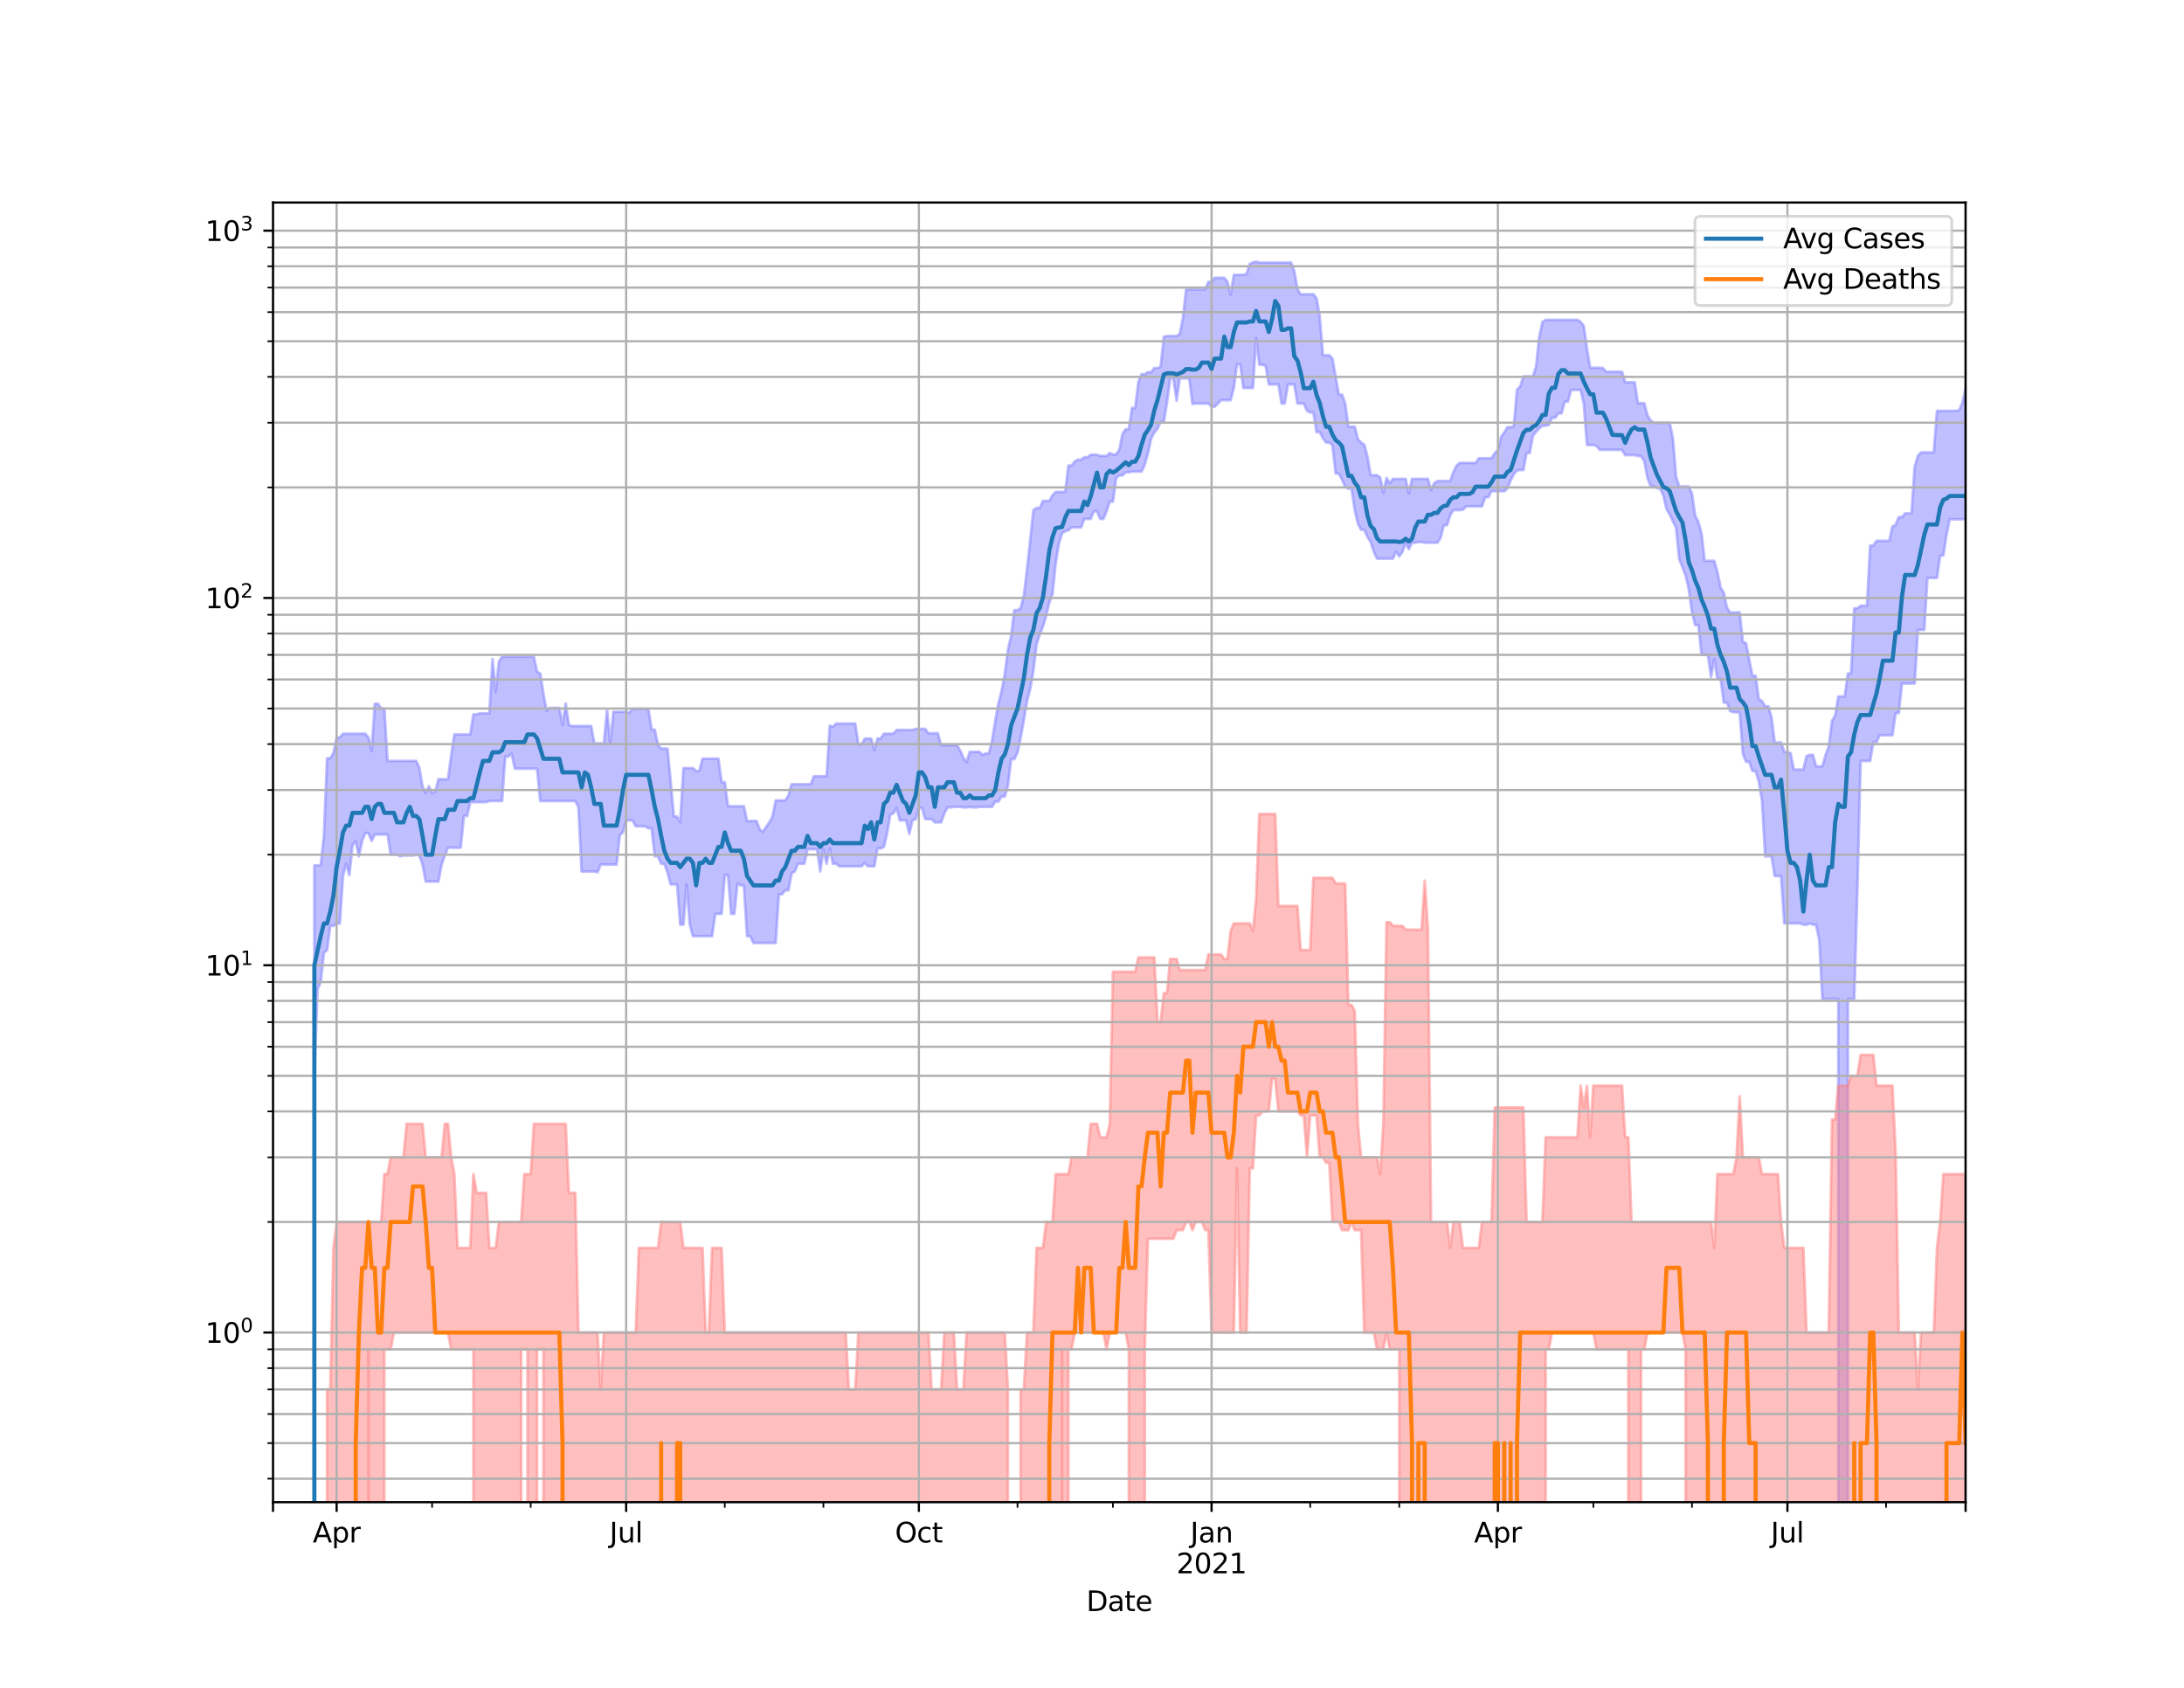 <?xml version="1.0" encoding="utf-8" standalone="no"?>
<!DOCTYPE svg PUBLIC "-//W3C//DTD SVG 1.1//EN"
  "http://www.w3.org/Graphics/SVG/1.1/DTD/svg11.dtd">
<svg height="612pt" version="1.1" viewBox="0 0 792 612" width="792pt" xmlns="http://www.w3.org/2000/svg" xmlns:xlink="http://www.w3.org/1999/xlink">
 <defs>
  <style type="text/css">*{stroke-linecap:butt;stroke-linejoin:round;}</style>
 </defs>
 <g id="figure_1">
  <g id="patch_1">
   <path d="M 0 612 
L 792 612 
L 792 0 
L 0 0 
z
" style="fill:#ffffff;"/>
  </g>
  <g id="axes_1">
   <g id="patch_2">
    <path d="M 99 544.68 
L 712.8 544.68 
L 712.8 73.44 
L 99 73.44 
z
" style="fill:#ffffff;"/>
   </g>
   <g id="PolyCollection_1">
    <path clip-path="url(#p68e2955192)" d="M 99 133659.036 
L 99 133659.036 
L 100.154 133659.036 
L 101.308 133659.036 
L 102.461 133659.036 
L 103.615 133659.036 
L 104.769 133659.036 
L 105.923 133659.036 
L 107.076 133659.036 
L 108.23 133659.036 
L 109.384 133659.036 
L 110.538 133659.036 
L 111.691 133659.036 
L 112.845 133659.036 
L 113.999 313.791 
L 115.153 313.791 
L 116.306 313.791 
L 117.46 303.092 
L 118.614 274.952 
L 119.768 274.952 
L 120.921 273.086 
L 122.075 267.407 
L 123.229 267.407 
L 124.383 266.036 
L 125.536 266.036 
L 126.69 266.036 
L 127.844 266.036 
L 128.998 266.036 
L 130.152 266.036 
L 131.305 266.036 
L 132.459 266.036 
L 133.613 267.407 
L 134.767 272.326 
L 135.92 255.199 
L 137.074 255.199 
L 138.228 256.908 
L 139.382 256.908 
L 140.535 275.908 
L 141.689 275.908 
L 142.843 275.908 
L 143.997 275.908 
L 145.15 275.908 
L 146.304 275.908 
L 147.458 275.908 
L 148.612 275.908 
L 149.765 275.908 
L 150.919 275.908 
L 152.073 278.37 
L 153.227 285.119 
L 154.38 287.622 
L 155.534 285.119 
L 156.688 287.622 
L 157.842 287.034 
L 158.995 282.54 
L 160.149 282.54 
L 161.303 282.54 
L 162.457 282.54 
L 163.611 274.012 
L 164.764 266.308 
L 165.918 266.308 
L 167.072 266.308 
L 168.226 266.308 
L 169.379 266.308 
L 170.533 266.308 
L 171.687 259.029 
L 172.841 259.029 
L 173.994 258.67 
L 175.148 258.67 
L 176.302 258.67 
L 177.456 258.67 
L 178.609 238.954 
L 179.763 250.768 
L 180.917 239.895 
L 182.071 238.112 
L 183.224 238.112 
L 184.378 238.112 
L 185.532 238.112 
L 186.686 238.112 
L 187.839 238.112 
L 188.993 238.112 
L 190.147 238.112 
L 191.301 238.112 
L 192.455 238.112 
L 193.608 238.112 
L 194.762 243.633 
L 195.916 244.188 
L 197.07 251.606 
L 198.223 257.724 
L 199.377 256.677 
L 200.531 256.677 
L 201.685 256.677 
L 202.838 256.677 
L 203.992 262.874 
L 205.146 255.086 
L 206.3 262.874 
L 207.453 263.26 
L 208.607 263.26 
L 209.761 263.26 
L 210.915 263.26 
L 212.068 263.26 
L 213.222 263.26 
L 214.376 263.26 
L 215.53 269.526 
L 216.683 269.526 
L 217.837 269.526 
L 218.991 269.526 
L 220.145 257.256 
L 221.298 269.526 
L 222.452 258.077 
L 223.606 258.077 
L 224.76 258.077 
L 225.914 258.077 
L 227.067 258.077 
L 228.221 258.432 
L 229.375 257.024 
L 230.529 257.024 
L 231.682 257.024 
L 232.836 257.024 
L 233.99 257.024 
L 235.144 257.024 
L 236.297 264.565 
L 237.451 264.565 
L 238.605 270.104 
L 239.759 271.427 
L 240.912 271.427 
L 242.066 271.427 
L 243.22 283.448 
L 244.374 296.08 
L 245.527 296.08 
L 246.681 298.167 
L 247.835 278.538 
L 248.989 278.538 
L 250.142 278.538 
L 251.296 278.538 
L 252.45 279.555 
L 253.604 279.555 
L 254.758 275.11 
L 255.911 275.11 
L 257.065 275.11 
L 258.219 275.11 
L 259.373 275.11 
L 260.526 275.11 
L 261.68 283.631 
L 262.834 283.631 
L 263.988 292.333 
L 265.141 292.333 
L 266.295 292.333 
L 267.449 292.333 
L 268.603 292.333 
L 269.756 292.333 
L 270.91 297.696 
L 272.064 297.696 
L 273.218 297.696 
L 274.371 297.696 
L 275.525 300.824 
L 276.679 301.57 
L 277.833 299.843 
L 278.986 298.167 
L 280.14 296.08 
L 281.294 290.237 
L 282.448 290.237 
L 283.602 290.237 
L 284.755 290.237 
L 285.909 288.414 
L 287.063 284.37 
L 288.217 284.37 
L 289.37 284.37 
L 290.524 284.37 
L 291.678 284.37 
L 292.832 284.37 
L 293.985 284.37 
L 295.139 281.469 
L 296.293 281.469 
L 297.447 281.469 
L 298.6 281.469 
L 299.754 281.469 
L 300.908 263.131 
L 302.062 263.518 
L 303.215 262.363 
L 304.369 262.363 
L 305.523 262.363 
L 306.677 262.363 
L 307.83 262.363 
L 308.984 262.363 
L 310.138 262.363 
L 311.292 269.959 
L 312.445 269.959 
L 313.599 267.825 
L 314.753 267.825 
L 315.907 267.825 
L 317.061 272.025 
L 318.214 267.825 
L 319.368 267.825 
L 320.522 266.036 
L 321.676 266.036 
L 322.829 266.036 
L 323.983 266.036 
L 325.137 264.698 
L 326.291 264.698 
L 327.444 264.698 
L 328.598 264.698 
L 329.752 264.698 
L 330.906 264.698 
L 332.059 264.302 
L 333.213 264.302 
L 334.367 264.302 
L 335.521 264.302 
L 336.674 265.901 
L 337.828 265.901 
L 338.982 265.901 
L 340.136 265.901 
L 341.289 270.25 
L 342.443 270.25 
L 343.597 270.25 
L 344.751 270.25 
L 345.905 270.25 
L 347.058 270.25 
L 348.212 272.175 
L 349.366 274.794 
L 350.52 276.392 
L 351.673 272.629 
L 352.827 272.629 
L 353.981 272.629 
L 355.135 272.629 
L 356.288 273.702 
L 357.442 273.239 
L 358.596 273.239 
L 359.75 268.669 
L 360.903 261.48 
L 362.057 255.199 
L 363.211 250.561 
L 364.365 244.56 
L 365.518 235.498 
L 366.672 230.599 
L 367.826 221.265 
L 368.98 221.265 
L 370.133 220.52 
L 371.287 215.957 
L 372.441 206.37 
L 373.595 195.809 
L 374.748 184.983 
L 375.902 184.188 
L 377.056 184.188 
L 378.21 181.645 
L 379.364 181.645 
L 380.517 181.645 
L 381.671 179.604 
L 382.825 178.371 
L 383.979 178.371 
L 385.132 178.371 
L 386.286 178.371 
L 387.44 168.821 
L 388.594 168.821 
L 389.747 167.327 
L 390.901 166.667 
L 392.055 166.667 
L 393.209 165.799 
L 394.362 165.799 
L 395.516 164.896 
L 396.67 164.896 
L 397.824 164.896 
L 398.977 165.322 
L 400.131 165.322 
L 401.285 165.322 
L 402.439 164.264 
L 403.592 164.826 
L 404.746 164.826 
L 405.9 163.087 
L 407.054 157.371 
L 408.208 155.658 
L 409.361 155.658 
L 410.515 147.905 
L 411.669 147.905 
L 412.823 138.505 
L 413.976 135.72 
L 415.13 135.72 
L 416.284 134.943 
L 417.438 134.943 
L 418.591 133.487 
L 419.745 133.487 
L 420.899 132.901 
L 422.053 122.158 
L 423.206 121.855 
L 424.36 121.855 
L 425.514 121.855 
L 426.668 121.855 
L 427.821 121.12 
L 428.975 115.318 
L 430.129 104.978 
L 431.283 104.978 
L 432.436 104.978 
L 433.59 104.978 
L 434.744 104.978 
L 435.898 104.978 
L 437.052 104.978 
L 438.205 102.234 
L 439.359 102.234 
L 440.513 100.738 
L 441.667 100.738 
L 442.82 100.738 
L 443.974 100.738 
L 445.128 102.234 
L 446.282 106.762 
L 447.435 99.668 
L 448.589 99.668 
L 449.743 99.668 
L 450.897 99.668 
L 452.05 99.371 
L 453.204 95.73 
L 454.358 95.177 
L 455.512 94.86 
L 456.665 95.226 
L 457.819 95.226 
L 458.973 95.226 
L 460.127 95.226 
L 461.28 95.226 
L 462.434 95.226 
L 463.588 95.226 
L 464.742 95.226 
L 465.895 95.226 
L 467.049 95.226 
L 468.203 95.226 
L 469.357 98.318 
L 470.511 104.836 
L 471.664 106.71 
L 472.818 106.71 
L 473.972 106.71 
L 475.126 106.71 
L 476.279 106.71 
L 477.433 108.185 
L 478.587 114.77 
L 479.741 128.832 
L 480.894 128.832 
L 482.048 128.832 
L 483.202 130.019 
L 484.356 136.696 
L 485.509 143.087 
L 486.663 143.087 
L 487.817 146.243 
L 488.971 154.722 
L 490.124 154.722 
L 491.278 154.722 
L 492.432 159.243 
L 493.586 160.452 
L 494.739 161.243 
L 495.893 165.584 
L 497.047 172.304 
L 498.201 172.304 
L 499.355 172.304 
L 500.508 173.113 
L 501.662 178.729 
L 502.816 173.304 
L 503.97 175.216 
L 505.123 173.632 
L 506.277 173.632 
L 507.431 173.632 
L 508.585 173.632 
L 509.738 173.632 
L 510.892 178.939 
L 512.046 173.632 
L 513.2 173.632 
L 514.353 173.632 
L 515.507 173.632 
L 516.661 173.632 
L 517.815 173.632 
L 518.968 177.779 
L 520.122 175.188 
L 521.276 174.432 
L 522.43 174.432 
L 523.583 174.432 
L 524.737 174.432 
L 525.891 174.432 
L 527.045 171.163 
L 528.198 168.821 
L 529.352 167.846 
L 530.506 167.846 
L 531.66 167.846 
L 532.814 167.846 
L 533.967 167.846 
L 535.121 167.846 
L 536.275 166.159 
L 537.429 166.159 
L 538.582 166.159 
L 539.736 166.159 
L 540.89 166.159 
L 542.044 164.287 
L 543.197 163.27 
L 544.351 158.373 
L 545.505 156.754 
L 546.659 154.9 
L 547.812 154.9 
L 548.966 154.544 
L 550.12 141.273 
L 551.274 140.156 
L 552.427 136.494 
L 553.581 136.494 
L 554.735 136.494 
L 555.889 136.494 
L 557.042 132.874 
L 558.196 122.101 
L 559.35 116.787 
L 560.504 115.982 
L 561.658 115.982 
L 562.811 115.982 
L 563.965 115.982 
L 565.119 115.982 
L 566.273 115.982 
L 567.426 115.982 
L 568.58 115.982 
L 569.734 115.982 
L 570.888 115.982 
L 572.041 115.982 
L 573.195 116.715 
L 574.349 118.178 
L 575.503 126.395 
L 576.656 133.337 
L 577.81 133.337 
L 578.964 133.337 
L 580.118 133.337 
L 581.271 133.46 
L 582.425 134.817 
L 583.579 134.817 
L 584.733 134.817 
L 585.886 134.817 
L 587.04 134.817 
L 588.194 134.817 
L 589.348 138.624 
L 590.502 138.624 
L 591.655 138.624 
L 592.809 138.624 
L 593.963 146.209 
L 595.117 146.209 
L 596.27 146.209 
L 597.424 150.621 
L 598.578 152.492 
L 599.732 153.297 
L 600.885 153.297 
L 602.039 153.297 
L 603.193 153.297 
L 604.347 153.297 
L 605.5 153.297 
L 606.654 158.902 
L 607.808 172.842 
L 608.962 176.411 
L 610.115 176.411 
L 611.269 176.411 
L 612.423 176.411 
L 613.577 178.969 
L 614.73 186.95 
L 615.884 189.238 
L 617.038 193.483 
L 618.192 203.36 
L 619.345 203.36 
L 620.499 203.36 
L 621.653 203.36 
L 622.807 207.491 
L 623.961 213.068 
L 625.114 214.941 
L 626.268 220.397 
L 627.422 222.083 
L 628.576 222.083 
L 629.729 222.083 
L 630.883 222.083 
L 632.037 232.767 
L 633.191 233.226 
L 634.344 239.294 
L 635.498 245.029 
L 636.652 245.029 
L 637.806 253.538 
L 638.959 254.197 
L 640.113 256.104 
L 641.267 256.104 
L 642.421 260.119 
L 643.574 269.239 
L 644.728 269.239 
L 645.882 269.239 
L 647.036 272.629 
L 648.189 272.629 
L 649.343 273.086 
L 650.497 279.044 
L 651.651 279.044 
L 652.805 279.044 
L 653.958 279.044 
L 655.112 274.167 
L 656.266 273.702 
L 657.42 273.702 
L 658.573 277.869 
L 659.727 277.869 
L 660.881 277.869 
L 662.035 273.702 
L 663.188 270.688 
L 664.342 261.355 
L 665.496 259.511 
L 666.65 252.564 
L 667.803 252.564 
L 668.957 252.564 
L 670.111 244.188 
L 671.265 244.188 
L 672.418 220.582 
L 673.572 220.582 
L 674.726 219.663 
L 675.88 219.663 
L 677.033 219.663 
L 678.187 197.814 
L 679.341 197.814 
L 680.495 196.091 
L 681.648 196.091 
L 682.802 196.091 
L 683.956 196.091 
L 685.11 196.091 
L 686.264 190.951 
L 687.417 190.289 
L 688.571 187.505 
L 689.725 187.505 
L 690.879 186.162 
L 692.032 186.162 
L 693.186 186.162 
L 694.34 169.15 
L 695.494 165.322 
L 696.647 164.054 
L 697.801 164.054 
L 698.955 164.054 
L 700.109 164.054 
L 701.262 164.054 
L 702.416 148.969 
L 703.57 148.969 
L 704.724 148.969 
L 705.877 148.969 
L 707.031 148.969 
L 708.185 148.969 
L 709.339 148.969 
L 710.492 148.719 
L 711.646 146.004 
L 712.8 140.929 
L 712.8 188.277 
L 712.8 188.277 
L 711.646 188.277 
L 710.492 188.277 
L 709.339 188.277 
L 708.185 188.277 
L 707.031 188.277 
L 705.877 193.949 
L 704.724 201.422 
L 703.57 201.422 
L 702.416 209.545 
L 701.262 209.545 
L 700.109 209.545 
L 698.955 209.545 
L 697.801 228.367 
L 696.647 228.367 
L 695.494 228.367 
L 694.34 247.828 
L 693.186 247.828 
L 692.032 247.828 
L 690.879 247.828 
L 689.725 247.828 
L 688.571 258.551 
L 687.417 258.551 
L 686.264 266.581 
L 685.11 266.581 
L 683.956 266.581 
L 682.802 266.581 
L 681.648 266.581 
L 680.495 269.096 
L 679.341 269.096 
L 678.187 275.908 
L 677.033 275.908 
L 675.88 275.908 
L 674.726 275.908 
L 673.572 322.092 
L 672.418 362.182 
L 671.265 362.182 
L 670.111 362.182 
L 668.957 133659.036 
L 667.803 133659.036 
L 666.65 362.182 
L 665.496 362.182 
L 664.342 362.182 
L 663.188 362.182 
L 662.035 362.182 
L 660.881 362.182 
L 659.727 340.913 
L 658.573 335.266 
L 657.42 335.266 
L 656.266 334.82 
L 655.112 335.266 
L 653.958 335.266 
L 652.805 334.82 
L 651.651 334.82 
L 650.497 334.82 
L 649.343 334.82 
L 648.189 334.82 
L 647.036 334.82 
L 645.882 317.627 
L 644.728 317.627 
L 643.574 317.627 
L 642.421 310.486 
L 641.267 310.486 
L 640.113 310.486 
L 638.959 290.237 
L 637.806 283.265 
L 636.652 279.555 
L 635.498 279.555 
L 634.344 276.23 
L 633.191 276.23 
L 632.037 273.393 
L 630.883 258.313 
L 629.729 258.313 
L 628.576 258.195 
L 627.422 257.841 
L 626.268 254.751 
L 625.114 254.751 
L 623.961 246.171 
L 622.807 246.171 
L 621.653 238.954 
L 620.499 245.407 
L 619.345 237.448 
L 618.192 237.448 
L 617.038 237.448 
L 615.884 226.628 
L 614.73 226.628 
L 613.577 221.956 
L 612.423 213.722 
L 611.269 208.685 
L 610.115 205.602 
L 608.962 202.812 
L 607.808 191.359 
L 606.654 189.023 
L 605.5 186.504 
L 604.347 184.617 
L 603.193 179.604 
L 602.039 177.222 
L 600.885 177.018 
L 599.732 176.239 
L 598.578 176.239 
L 597.424 173.222 
L 596.27 167.254 
L 595.117 165.37 
L 593.963 165.37 
L 592.809 165.014 
L 591.655 165.014 
L 590.502 165.014 
L 589.348 165.014 
L 588.194 163.11 
L 587.04 163.11 
L 585.886 163.11 
L 584.733 163.11 
L 583.579 163.11 
L 582.425 163.11 
L 581.271 163.11 
L 580.118 163.11 
L 578.964 161.688 
L 577.81 161.354 
L 576.656 161.354 
L 575.503 161.354 
L 574.349 146.465 
L 573.195 141.383 
L 572.041 141.383 
L 570.888 141.383 
L 569.734 141.383 
L 568.58 145.614 
L 567.426 145.614 
L 566.273 149.871 
L 565.119 149.871 
L 563.965 151.474 
L 562.811 151.474 
L 561.658 154.073 
L 560.504 154.347 
L 559.35 154.347 
L 558.196 155.358 
L 557.042 156.549 
L 555.889 158.058 
L 554.735 164.24 
L 553.581 164.24 
L 552.427 170.433 
L 551.274 170.433 
L 550.12 170.562 
L 548.966 171.957 
L 547.812 174.21 
L 546.659 177.076 
L 545.505 178.104 
L 544.351 178.104 
L 543.197 178.104 
L 542.044 178.104 
L 540.89 178.104 
L 539.736 180.276 
L 538.582 180.338 
L 537.429 183.599 
L 536.275 183.599 
L 535.121 183.599 
L 533.967 183.599 
L 532.814 183.599 
L 531.66 183.599 
L 530.506 184.85 
L 529.352 184.949 
L 528.198 184.949 
L 527.045 184.949 
L 525.891 186.813 
L 524.737 190.435 
L 523.583 190.435 
L 522.43 194.97 
L 521.276 196.782 
L 520.122 196.782 
L 518.968 196.782 
L 517.815 196.782 
L 516.661 196.782 
L 515.507 196.537 
L 514.353 196.537 
L 513.2 196.782 
L 512.046 196.782 
L 510.892 199.119 
L 509.738 196.864 
L 508.585 200.064 
L 507.431 201.733 
L 506.277 200.064 
L 505.123 202.541 
L 503.97 202.541 
L 502.816 202.541 
L 501.662 202.541 
L 500.508 202.541 
L 499.355 202.541 
L 498.201 200.064 
L 497.047 196.496 
L 495.893 194.693 
L 494.739 192.071 
L 493.586 192.071 
L 492.432 189.852 
L 491.278 184.949 
L 490.124 177.193 
L 488.971 177.193 
L 487.817 176.44 
L 486.663 173.907 
L 485.509 171.691 
L 484.356 171.691 
L 483.202 161.465 
L 482.048 160.452 
L 480.894 160.452 
L 479.741 158.902 
L 478.587 156.672 
L 477.433 156.672 
L 476.279 149.545 
L 475.126 149.545 
L 473.972 148.951 
L 472.818 146.311 
L 471.664 146.311 
L 470.511 146.311 
L 469.357 139.392 
L 468.203 139.392 
L 467.049 139.392 
L 465.895 146.311 
L 464.742 146.311 
L 463.588 139.392 
L 462.434 139.392 
L 461.28 139.392 
L 460.127 139.392 
L 458.973 132.698 
L 457.819 132.214 
L 456.665 132.214 
L 455.512 122.576 
L 454.358 140.665 
L 453.204 140.665 
L 452.05 140.665 
L 450.897 140.665 
L 449.743 132.094 
L 448.589 132.094 
L 447.435 140.665 
L 446.282 145.093 
L 445.128 145.093 
L 443.974 145.093 
L 442.82 145.093 
L 441.667 146.311 
L 440.513 147.45 
L 439.359 147.45 
L 438.205 146.311 
L 437.052 146.311 
L 435.898 146.311 
L 434.744 146.311 
L 433.59 146.311 
L 432.436 146.516 
L 431.283 137.264 
L 430.129 137.176 
L 428.975 137.176 
L 427.821 137.176 
L 426.668 145.294 
L 425.514 137.176 
L 424.36 137.176 
L 423.206 145.902 
L 422.053 152.95 
L 420.899 152.95 
L 419.745 155.378 
L 418.591 156.836 
L 417.438 159.051 
L 416.284 164.45 
L 415.13 168.419 
L 413.976 170.98 
L 412.823 170.98 
L 411.669 170.98 
L 410.515 170.98 
L 409.361 171.242 
L 408.208 171.242 
L 407.054 172.384 
L 405.9 172.384 
L 404.746 173.358 
L 403.592 181.866 
L 402.439 181.866 
L 401.285 185.384 
L 400.131 188.171 
L 398.977 188.171 
L 397.824 185.384 
L 396.67 185.384 
L 395.516 188.171 
L 394.362 188.171 
L 393.209 188.171 
L 392.055 191.21 
L 390.901 191.21 
L 389.747 191.21 
L 388.594 191.21 
L 387.44 192.26 
L 386.286 192.639 
L 385.132 193.329 
L 383.979 197.151 
L 382.825 204.33 
L 381.671 215.39 
L 380.517 218.461 
L 379.364 223.299 
L 378.21 227.179 
L 377.056 230.014 
L 375.902 233.612 
L 374.748 243.267 
L 373.595 249.737 
L 372.441 254.197 
L 371.287 261.106 
L 370.133 267.546 
L 368.98 272.933 
L 367.826 275.269 
L 366.672 275.269 
L 365.518 284.931 
L 364.365 288.814 
L 363.211 288.814 
L 362.057 290.65 
L 360.903 290.65 
L 359.75 292.547 
L 358.596 292.547 
L 357.442 292.547 
L 356.288 292.547 
L 355.135 292.547 
L 353.981 292.762 
L 352.827 292.762 
L 351.673 292.547 
L 350.52 292.762 
L 349.366 292.762 
L 348.212 292.547 
L 347.058 292.547 
L 345.905 292.547 
L 344.751 292.762 
L 343.597 292.762 
L 342.443 294.953 
L 341.289 298.167 
L 340.136 298.167 
L 338.982 298.167 
L 337.828 296.998 
L 336.674 296.998 
L 335.521 296.998 
L 334.367 292.977 
L 333.213 292.977 
L 332.059 296.998 
L 330.906 297.463 
L 329.752 302.326 
L 328.598 297.463 
L 327.444 297.463 
L 326.291 297.463 
L 325.137 292.977 
L 323.983 294.953 
L 322.829 295.401 
L 321.676 302.326 
L 320.522 307.082 
L 319.368 307.636 
L 318.214 307.636 
L 317.061 314.102 
L 315.907 314.102 
L 314.753 314.102 
L 313.599 312.871 
L 312.445 314.102 
L 311.292 314.102 
L 310.138 314.102 
L 308.984 314.102 
L 307.83 314.102 
L 306.677 314.102 
L 305.523 314.102 
L 304.369 314.102 
L 303.215 313.176 
L 302.062 313.176 
L 300.908 307.636 
L 299.754 313.176 
L 298.6 307.915 
L 297.447 315.998 
L 296.293 307.915 
L 295.139 307.915 
L 293.985 307.915 
L 292.832 307.915 
L 291.678 313.176 
L 290.524 313.176 
L 289.37 313.176 
L 288.217 315.998 
L 287.063 316.644 
L 285.909 322.81 
L 284.755 322.81 
L 283.602 324.275 
L 282.448 324.275 
L 281.294 341.911 
L 280.14 341.911 
L 278.986 341.911 
L 277.833 341.911 
L 276.679 341.911 
L 275.525 341.911 
L 274.371 341.911 
L 273.218 341.911 
L 272.064 339.449 
L 270.91 339.449 
L 269.756 321.031 
L 268.603 321.031 
L 267.449 320.334 
L 266.295 331.366 
L 265.141 331.366 
L 263.988 317.298 
L 262.834 317.298 
L 261.68 331.366 
L 260.526 331.366 
L 259.373 331.366 
L 258.219 339.449 
L 257.065 339.449 
L 255.911 339.449 
L 254.758 339.449 
L 253.604 339.449 
L 252.45 339.449 
L 251.296 339.449 
L 250.142 335.266 
L 248.989 320.681 
L 247.835 335.266 
L 246.681 335.266 
L 245.527 320.681 
L 244.374 320.681 
L 243.22 320.681 
L 242.066 316.32 
L 240.912 313.176 
L 239.759 313.176 
L 238.605 310.486 
L 237.451 310.486 
L 236.297 300.331 
L 235.144 300.331 
L 233.99 299.601 
L 232.836 299.601 
L 231.682 299.601 
L 230.529 299.601 
L 229.375 297.463 
L 228.221 297.463 
L 227.067 297.463 
L 225.914 301.821 
L 224.76 302.836 
L 223.606 313.483 
L 222.452 313.483 
L 221.298 313.483 
L 220.145 313.483 
L 218.991 313.483 
L 217.837 313.483 
L 216.683 316.32 
L 215.53 315.998 
L 214.376 315.998 
L 213.222 315.998 
L 212.068 315.998 
L 210.915 315.998 
L 209.761 292.547 
L 208.607 290.444 
L 207.453 290.444 
L 206.3 290.444 
L 205.146 290.444 
L 203.992 290.444 
L 202.838 290.444 
L 201.685 290.444 
L 200.531 290.444 
L 199.377 290.444 
L 198.223 290.444 
L 197.07 290.444 
L 195.916 290.444 
L 194.762 278.706 
L 193.608 278.706 
L 192.455 278.706 
L 191.301 278.706 
L 190.147 278.706 
L 188.993 278.706 
L 187.839 278.706 
L 186.686 278.706 
L 185.532 273.239 
L 184.378 274.323 
L 183.224 274.323 
L 182.071 290.444 
L 180.917 290.444 
L 179.763 290.444 
L 178.609 290.444 
L 177.456 290.444 
L 176.302 290.858 
L 175.148 290.858 
L 173.994 290.858 
L 172.841 290.858 
L 171.687 290.858 
L 170.533 290.858 
L 169.379 295.853 
L 168.226 295.853 
L 167.072 307.358 
L 165.918 307.358 
L 164.764 307.358 
L 163.611 307.358 
L 162.457 307.358 
L 161.303 310.194 
L 160.149 313.483 
L 158.995 319.645 
L 157.842 319.645 
L 156.688 319.645 
L 155.534 319.645 
L 154.38 319.645 
L 153.227 313.483 
L 152.073 310.194 
L 150.919 309.904 
L 149.765 310.194 
L 148.612 310.194 
L 147.458 310.194 
L 146.304 310.194 
L 145.15 310.486 
L 143.997 309.904 
L 142.843 309.904 
L 141.689 309.904 
L 140.535 302.58 
L 139.382 302.58 
L 138.228 302.58 
L 137.074 302.58 
L 135.92 302.58 
L 134.767 304.92 
L 133.613 302.073 
L 132.459 302.073 
L 131.305 304.92 
L 130.152 310.486 
L 128.998 304.92 
L 127.844 306.534 
L 126.69 317.298 
L 125.536 313.176 
L 124.383 317.627 
L 123.229 334.82 
L 122.075 334.82 
L 120.921 335.716 
L 119.768 335.716 
L 118.614 344.482 
L 117.46 345.543 
L 116.306 356.088 
L 115.153 358.717 
L 113.999 390.084 
L 112.845 133659.036 
L 111.691 133659.036 
L 110.538 133659.036 
L 109.384 133659.036 
L 108.23 133659.036 
L 107.076 133659.036 
L 105.923 133659.036 
L 104.769 133659.036 
L 103.615 133659.036 
L 102.461 133659.036 
L 101.308 133659.036 
L 100.154 133659.036 
L 99 133659.036 
z
" style="fill:#8080ff;fill-opacity:0.5;stroke:#8080ff;stroke-opacity:0.5;"/>
   </g>
   <g id="PolyCollection_2">
    <path clip-path="url(#p68e2955192)" d="M 99 133659.036 
L 99 133659.036 
L 100.154 133659.036 
L 101.308 133659.036 
L 102.461 133659.036 
L 103.615 133659.036 
L 104.769 133659.036 
L 105.923 133659.036 
L 107.076 133659.036 
L 108.23 133659.036 
L 109.384 133659.036 
L 110.538 133659.036 
L 111.691 133659.036 
L 112.845 133659.036 
L 113.999 133659.036 
L 115.153 133659.036 
L 116.306 133659.036 
L 117.46 133659.036 
L 118.614 503.799 
L 119.768 503.799 
L 120.921 452.48 
L 122.075 443.08 
L 123.229 443.08 
L 124.383 443.08 
L 125.536 443.08 
L 126.69 443.08 
L 127.844 443.08 
L 128.998 443.08 
L 130.152 443.08 
L 131.305 443.08 
L 132.459 443.08 
L 133.613 443.08 
L 134.767 443.08 
L 135.92 443.08 
L 137.074 443.08 
L 138.228 443.08 
L 139.382 425.723 
L 140.535 425.723 
L 141.689 419.629 
L 142.843 419.629 
L 143.997 419.629 
L 145.15 419.629 
L 146.304 419.629 
L 147.458 407.499 
L 148.612 407.499 
L 149.765 407.499 
L 150.919 407.499 
L 152.073 407.499 
L 153.227 407.499 
L 154.38 419.629 
L 155.534 419.629 
L 156.688 419.629 
L 157.842 419.629 
L 158.995 419.629 
L 160.149 419.629 
L 161.303 407.499 
L 162.457 407.499 
L 163.611 419.629 
L 164.764 425.723 
L 165.918 452.48 
L 167.072 452.48 
L 168.226 452.48 
L 169.379 452.48 
L 170.533 452.48 
L 171.687 425.723 
L 172.841 432.535 
L 173.994 432.535 
L 175.148 432.535 
L 176.302 432.535 
L 177.456 452.48 
L 178.609 452.48 
L 179.763 452.48 
L 180.917 443.08 
L 182.071 443.08 
L 183.224 443.08 
L 184.378 443.08 
L 185.532 443.08 
L 186.686 443.08 
L 187.839 443.08 
L 188.993 443.08 
L 190.147 425.723 
L 191.301 425.723 
L 192.455 425.723 
L 193.608 407.499 
L 194.762 407.499 
L 195.916 407.499 
L 197.07 407.499 
L 198.223 407.499 
L 199.377 407.499 
L 200.531 407.499 
L 201.685 407.499 
L 202.838 407.499 
L 203.992 407.499 
L 205.146 407.499 
L 206.3 432.535 
L 207.453 432.535 
L 208.607 432.535 
L 209.761 483.17 
L 210.915 483.17 
L 212.068 483.17 
L 213.222 483.17 
L 214.376 483.17 
L 215.53 483.17 
L 216.683 483.17 
L 217.837 503.799 
L 218.991 483.17 
L 220.145 483.17 
L 221.298 483.17 
L 222.452 483.17 
L 223.606 483.17 
L 224.76 483.17 
L 225.914 483.17 
L 227.067 483.17 
L 228.221 483.17 
L 229.375 483.17 
L 230.529 483.17 
L 231.682 452.48 
L 232.836 452.48 
L 233.99 452.48 
L 235.144 452.48 
L 236.297 452.48 
L 237.451 452.48 
L 238.605 452.48 
L 239.759 443.08 
L 240.912 443.08 
L 242.066 443.08 
L 243.22 443.08 
L 244.374 443.08 
L 245.527 443.08 
L 246.681 443.08 
L 247.835 452.48 
L 248.989 452.48 
L 250.142 452.48 
L 251.296 452.48 
L 252.45 452.48 
L 253.604 452.48 
L 254.758 452.48 
L 255.911 483.17 
L 257.065 483.17 
L 258.219 452.48 
L 259.373 452.48 
L 260.526 452.48 
L 261.68 452.48 
L 262.834 483.17 
L 263.988 483.17 
L 265.141 483.17 
L 266.295 483.17 
L 267.449 483.17 
L 268.603 483.17 
L 269.756 483.17 
L 270.91 483.17 
L 272.064 483.17 
L 273.218 483.17 
L 274.371 483.17 
L 275.525 483.17 
L 276.679 483.17 
L 277.833 483.17 
L 278.986 483.17 
L 280.14 483.17 
L 281.294 483.17 
L 282.448 483.17 
L 283.602 483.17 
L 284.755 483.17 
L 285.909 483.17 
L 287.063 483.17 
L 288.217 483.17 
L 289.37 483.17 
L 290.524 483.17 
L 291.678 483.17 
L 292.832 483.17 
L 293.985 483.17 
L 295.139 483.17 
L 296.293 483.17 
L 297.447 483.17 
L 298.6 483.17 
L 299.754 483.17 
L 300.908 483.17 
L 302.062 483.17 
L 303.215 483.17 
L 304.369 483.17 
L 305.523 483.17 
L 306.677 483.17 
L 307.83 503.799 
L 308.984 503.799 
L 310.138 503.799 
L 311.292 483.17 
L 312.445 483.17 
L 313.599 483.17 
L 314.753 483.17 
L 315.907 483.17 
L 317.061 483.17 
L 318.214 483.17 
L 319.368 483.17 
L 320.522 483.17 
L 321.676 483.17 
L 322.829 483.17 
L 323.983 483.17 
L 325.137 483.17 
L 326.291 483.17 
L 327.444 483.17 
L 328.598 483.17 
L 329.752 483.17 
L 330.906 483.17 
L 332.059 483.17 
L 333.213 483.17 
L 334.367 483.17 
L 335.521 483.17 
L 336.674 483.17 
L 337.828 503.799 
L 338.982 503.799 
L 340.136 503.799 
L 341.289 503.799 
L 342.443 483.17 
L 343.597 483.17 
L 344.751 483.17 
L 345.905 483.17 
L 347.058 503.799 
L 348.212 503.799 
L 349.366 503.799 
L 350.52 483.17 
L 351.673 483.17 
L 352.827 483.17 
L 353.981 483.17 
L 355.135 483.17 
L 356.288 483.17 
L 357.442 483.17 
L 358.596 483.17 
L 359.75 483.17 
L 360.903 483.17 
L 362.057 483.17 
L 363.211 483.17 
L 364.365 483.17 
L 365.518 503.799 
L 366.672 133659.036 
L 367.826 133659.036 
L 368.98 133659.036 
L 370.133 503.799 
L 371.287 503.799 
L 372.441 483.17 
L 373.595 483.17 
L 374.748 483.17 
L 375.902 452.48 
L 377.056 452.48 
L 378.21 452.48 
L 379.364 443.08 
L 380.517 443.08 
L 381.671 443.08 
L 382.825 425.723 
L 383.979 425.723 
L 385.132 425.723 
L 386.286 425.723 
L 387.44 425.723 
L 388.594 419.629 
L 389.747 419.629 
L 390.901 419.629 
L 392.055 419.629 
L 393.209 419.629 
L 394.362 419.629 
L 395.516 407.499 
L 396.67 407.499 
L 397.824 407.499 
L 398.977 412.39 
L 400.131 412.39 
L 401.285 412.39 
L 402.439 407.499 
L 403.592 352.355 
L 404.746 352.355 
L 405.9 352.355 
L 407.054 352.355 
L 408.208 352.355 
L 409.361 352.355 
L 410.515 352.355 
L 411.669 352.355 
L 412.823 347.172 
L 413.976 347.172 
L 415.13 347.172 
L 416.284 347.172 
L 417.438 347.172 
L 418.591 347.172 
L 419.745 370.623 
L 420.899 370.623 
L 422.053 360.078 
L 423.206 360.078 
L 424.36 347.726 
L 425.514 347.726 
L 426.668 347.726 
L 427.821 351.756 
L 428.975 351.756 
L 430.129 351.756 
L 431.283 351.756 
L 432.436 351.756 
L 433.59 351.756 
L 434.744 351.756 
L 435.898 351.756 
L 437.052 351.756 
L 438.205 346.081 
L 439.359 346.081 
L 440.513 346.081 
L 441.667 346.081 
L 442.82 346.081 
L 443.974 347.726 
L 445.128 347.726 
L 446.282 337.553 
L 447.435 334.82 
L 448.589 334.82 
L 449.743 334.82 
L 450.897 334.82 
L 452.05 334.82 
L 453.204 334.82 
L 454.358 337.553 
L 455.512 326.159 
L 456.665 295.176 
L 457.819 295.176 
L 458.973 295.176 
L 460.127 295.176 
L 461.28 295.176 
L 462.434 295.176 
L 463.588 328.504 
L 464.742 328.504 
L 465.895 328.504 
L 467.049 328.504 
L 468.203 328.504 
L 469.357 328.504 
L 470.511 328.504 
L 471.664 344.482 
L 472.818 344.482 
L 473.972 344.482 
L 475.126 344.482 
L 476.279 318.292 
L 477.433 318.292 
L 478.587 318.292 
L 479.741 318.292 
L 480.894 318.292 
L 482.048 318.292 
L 483.202 318.292 
L 484.356 320.334 
L 485.509 320.334 
L 486.663 320.334 
L 487.817 320.334 
L 488.971 364.365 
L 490.124 364.365 
L 491.278 366.633 
L 492.432 407.499 
L 493.586 419.629 
L 494.739 419.629 
L 495.893 419.629 
L 497.047 419.629 
L 498.201 419.629 
L 499.355 419.629 
L 500.508 425.723 
L 501.662 407.499 
L 502.816 334.376 
L 503.97 334.376 
L 505.123 335.716 
L 506.277 335.716 
L 507.431 335.716 
L 508.585 335.716 
L 509.738 337.088 
L 510.892 337.088 
L 512.046 337.088 
L 513.2 337.088 
L 514.353 337.088 
L 515.507 337.088 
L 516.661 319.304 
L 517.815 337.088 
L 518.968 443.08 
L 520.122 443.08 
L 521.276 443.08 
L 522.43 443.08 
L 523.583 443.08 
L 524.737 443.08 
L 525.891 452.48 
L 527.045 443.08 
L 528.198 443.08 
L 529.352 443.08 
L 530.506 452.48 
L 531.66 452.48 
L 532.814 452.48 
L 533.967 452.48 
L 535.121 452.48 
L 536.275 452.48 
L 537.429 443.08 
L 538.582 443.08 
L 539.736 443.08 
L 540.89 443.08 
L 542.044 401.562 
L 543.197 401.562 
L 544.351 401.562 
L 545.505 401.562 
L 546.659 401.562 
L 547.812 401.562 
L 548.966 401.562 
L 550.12 401.562 
L 551.274 401.562 
L 552.427 401.562 
L 553.581 443.08 
L 554.735 443.08 
L 555.889 443.08 
L 557.042 443.08 
L 558.196 443.08 
L 559.35 443.08 
L 560.504 412.39 
L 561.658 412.39 
L 562.811 412.39 
L 563.965 412.39 
L 565.119 412.39 
L 566.273 412.39 
L 567.426 412.39 
L 568.58 412.39 
L 569.734 412.39 
L 570.888 412.39 
L 572.041 412.39 
L 573.195 393.663 
L 574.349 401.562 
L 575.503 393.663 
L 576.656 412.39 
L 577.81 393.663 
L 578.964 393.663 
L 580.118 393.663 
L 581.271 393.663 
L 582.425 393.663 
L 583.579 393.663 
L 584.733 393.663 
L 585.886 393.663 
L 587.04 393.663 
L 588.194 393.663 
L 589.348 412.39 
L 590.502 412.39 
L 591.655 443.08 
L 592.809 443.08 
L 593.963 443.08 
L 595.117 443.08 
L 596.27 443.08 
L 597.424 443.08 
L 598.578 443.08 
L 599.732 443.08 
L 600.885 443.08 
L 602.039 443.08 
L 603.193 443.08 
L 604.347 443.08 
L 605.5 443.08 
L 606.654 443.08 
L 607.808 443.08 
L 608.962 443.08 
L 610.115 443.08 
L 611.269 443.08 
L 612.423 443.08 
L 613.577 443.08 
L 614.73 443.08 
L 615.884 443.08 
L 617.038 443.08 
L 618.192 443.08 
L 619.345 443.08 
L 620.499 443.08 
L 621.653 452.48 
L 622.807 425.723 
L 623.961 425.723 
L 625.114 425.723 
L 626.268 425.723 
L 627.422 425.723 
L 628.576 425.723 
L 629.729 419.629 
L 630.883 397.478 
L 632.037 419.629 
L 633.191 419.629 
L 634.344 419.629 
L 635.498 419.629 
L 636.652 419.629 
L 637.806 419.629 
L 638.959 425.723 
L 640.113 425.723 
L 641.267 425.723 
L 642.421 425.723 
L 643.574 425.723 
L 644.728 425.723 
L 645.882 443.08 
L 647.036 452.48 
L 648.189 452.48 
L 649.343 452.48 
L 650.497 452.48 
L 651.651 452.48 
L 652.805 452.48 
L 653.958 452.48 
L 655.112 483.17 
L 656.266 483.17 
L 657.42 483.17 
L 658.573 483.17 
L 659.727 483.17 
L 660.881 483.17 
L 662.035 483.17 
L 663.188 483.17 
L 664.342 405.957 
L 665.496 405.957 
L 666.65 393.663 
L 667.803 393.663 
L 668.957 393.663 
L 670.111 393.663 
L 671.265 390.084 
L 672.418 390.084 
L 673.572 390.084 
L 674.726 382.506 
L 675.88 382.506 
L 677.033 382.506 
L 678.187 382.506 
L 679.341 382.506 
L 680.495 393.663 
L 681.648 393.663 
L 682.802 393.663 
L 683.956 393.663 
L 685.11 393.663 
L 686.264 393.663 
L 687.417 417.733 
L 688.571 483.17 
L 689.725 483.17 
L 690.879 483.17 
L 692.032 483.17 
L 693.186 483.17 
L 694.34 483.17 
L 695.494 503.799 
L 696.647 483.17 
L 697.801 483.17 
L 698.955 483.17 
L 700.109 483.17 
L 701.262 483.17 
L 702.416 452.48 
L 703.57 443.08 
L 704.724 425.723 
L 705.877 425.723 
L 707.031 425.723 
L 708.185 425.723 
L 709.339 425.723 
L 710.492 425.723 
L 711.646 425.723 
L 712.8 425.723 
L 712.8 133659.036 
L 712.8 133659.036 
L 711.646 133659.036 
L 710.492 133659.036 
L 709.339 133659.036 
L 708.185 133659.036 
L 707.031 133659.036 
L 705.877 133659.036 
L 704.724 133659.036 
L 703.57 133659.036 
L 702.416 133659.036 
L 701.262 133659.036 
L 700.109 133659.036 
L 698.955 133659.036 
L 697.801 133659.036 
L 696.647 133659.036 
L 695.494 133659.036 
L 694.34 133659.036 
L 693.186 133659.036 
L 692.032 133659.036 
L 690.879 133659.036 
L 689.725 133659.036 
L 688.571 133659.036 
L 687.417 133659.036 
L 686.264 133659.036 
L 685.11 133659.036 
L 683.956 133659.036 
L 682.802 133659.036 
L 681.648 133659.036 
L 680.495 133659.036 
L 679.341 133659.036 
L 678.187 133659.036 
L 677.033 133659.036 
L 675.88 133659.036 
L 674.726 133659.036 
L 673.572 133659.036 
L 672.418 133659.036 
L 671.265 133659.036 
L 670.111 133659.036 
L 668.957 133659.036 
L 667.803 133659.036 
L 666.65 133659.036 
L 665.496 133659.036 
L 664.342 133659.036 
L 663.188 133659.036 
L 662.035 133659.036 
L 660.881 133659.036 
L 659.727 133659.036 
L 658.573 133659.036 
L 657.42 133659.036 
L 656.266 133659.036 
L 655.112 133659.036 
L 653.958 133659.036 
L 652.805 133659.036 
L 651.651 133659.036 
L 650.497 133659.036 
L 649.343 133659.036 
L 648.189 133659.036 
L 647.036 133659.036 
L 645.882 133659.036 
L 644.728 133659.036 
L 643.574 133659.036 
L 642.421 133659.036 
L 641.267 133659.036 
L 640.113 133659.036 
L 638.959 133659.036 
L 637.806 133659.036 
L 636.652 133659.036 
L 635.498 133659.036 
L 634.344 133659.036 
L 633.191 133659.036 
L 632.037 133659.036 
L 630.883 133659.036 
L 629.729 133659.036 
L 628.576 133659.036 
L 627.422 133659.036 
L 626.268 133659.036 
L 625.114 133659.036 
L 623.961 133659.036 
L 622.807 133659.036 
L 621.653 133659.036 
L 620.499 133659.036 
L 619.345 133659.036 
L 618.192 133659.036 
L 617.038 133659.036 
L 615.884 133659.036 
L 614.73 133659.036 
L 613.577 133659.036 
L 612.423 133659.036 
L 611.269 489.264 
L 610.115 483.17 
L 608.962 483.17 
L 607.808 483.17 
L 606.654 483.17 
L 605.5 483.17 
L 604.347 483.17 
L 603.193 483.17 
L 602.039 483.17 
L 600.885 483.17 
L 599.732 483.17 
L 598.578 483.17 
L 597.424 483.17 
L 596.27 489.264 
L 595.117 489.264 
L 593.963 133659.036 
L 592.809 133659.036 
L 591.655 133659.036 
L 590.502 489.264 
L 589.348 489.264 
L 588.194 489.264 
L 587.04 489.264 
L 585.886 489.264 
L 584.733 489.264 
L 583.579 489.264 
L 582.425 489.264 
L 581.271 489.264 
L 580.118 489.264 
L 578.964 489.264 
L 577.81 483.17 
L 576.656 483.17 
L 575.503 483.17 
L 574.349 483.17 
L 573.195 483.17 
L 572.041 483.17 
L 570.888 483.17 
L 569.734 483.17 
L 568.58 483.17 
L 567.426 483.17 
L 566.273 483.17 
L 565.119 483.17 
L 563.965 483.17 
L 562.811 483.17 
L 561.658 489.264 
L 560.504 489.264 
L 559.35 133659.036 
L 558.196 133659.036 
L 557.042 133659.036 
L 555.889 133659.036 
L 554.735 133659.036 
L 553.581 133659.036 
L 552.427 133659.036 
L 551.274 133659.036 
L 550.12 133659.036 
L 548.966 133659.036 
L 547.812 133659.036 
L 546.659 133659.036 
L 545.505 133659.036 
L 544.351 133659.036 
L 543.197 133659.036 
L 542.044 133659.036 
L 540.89 133659.036 
L 539.736 133659.036 
L 538.582 133659.036 
L 537.429 133659.036 
L 536.275 133659.036 
L 535.121 133659.036 
L 533.967 133659.036 
L 532.814 133659.036 
L 531.66 133659.036 
L 530.506 133659.036 
L 529.352 133659.036 
L 528.198 133659.036 
L 527.045 133659.036 
L 525.891 133659.036 
L 524.737 133659.036 
L 523.583 133659.036 
L 522.43 133659.036 
L 521.276 133659.036 
L 520.122 133659.036 
L 518.968 133659.036 
L 517.815 133659.036 
L 516.661 133659.036 
L 515.507 133659.036 
L 514.353 133659.036 
L 513.2 133659.036 
L 512.046 133659.036 
L 510.892 133659.036 
L 509.738 133659.036 
L 508.585 133659.036 
L 507.431 489.264 
L 506.277 489.264 
L 505.123 489.264 
L 503.97 489.264 
L 502.816 483.17 
L 501.662 489.264 
L 500.508 489.264 
L 499.355 489.264 
L 498.201 483.17 
L 497.047 483.17 
L 495.893 483.17 
L 494.739 483.17 
L 493.586 446.047 
L 492.432 446.047 
L 491.278 446.047 
L 490.124 443.08 
L 488.971 446.047 
L 487.817 446.047 
L 486.663 446.047 
L 485.509 443.08 
L 484.356 443.08 
L 483.202 443.08 
L 482.048 421.59 
L 480.894 421.59 
L 479.741 419.629 
L 478.587 419.629 
L 477.433 404.455 
L 476.279 404.455 
L 475.126 404.455 
L 473.972 419.629 
L 472.818 404.455 
L 471.664 404.455 
L 470.511 402.99 
L 469.357 402.99 
L 468.203 402.99 
L 467.049 402.99 
L 465.895 402.99 
L 464.742 402.99 
L 463.588 402.99 
L 462.434 391.253 
L 461.28 391.253 
L 460.127 402.99 
L 458.973 402.99 
L 457.819 402.99 
L 456.665 404.455 
L 455.512 404.455 
L 454.358 423.619 
L 453.204 423.619 
L 452.05 483.17 
L 450.897 483.17 
L 449.743 483.17 
L 448.589 423.619 
L 447.435 483.17 
L 446.282 483.17 
L 445.128 483.17 
L 443.974 483.17 
L 442.82 483.17 
L 441.667 483.17 
L 440.513 483.17 
L 439.359 483.17 
L 438.205 446.047 
L 437.052 446.047 
L 435.898 443.08 
L 434.744 443.08 
L 433.59 443.08 
L 432.436 446.047 
L 431.283 443.08 
L 430.129 443.08 
L 428.975 446.047 
L 427.821 446.047 
L 426.668 446.047 
L 425.514 449.174 
L 424.36 449.174 
L 423.206 449.174 
L 422.053 449.174 
L 420.899 449.174 
L 419.745 449.174 
L 418.591 449.174 
L 417.438 449.174 
L 416.284 449.174 
L 415.13 489.264 
L 413.976 133659.036 
L 412.823 133659.036 
L 411.669 133659.036 
L 410.515 133659.036 
L 409.361 489.264 
L 408.208 483.17 
L 407.054 483.17 
L 405.9 483.17 
L 404.746 483.17 
L 403.592 483.17 
L 402.439 483.17 
L 401.285 489.264 
L 400.131 483.17 
L 398.977 483.17 
L 397.824 483.17 
L 396.67 483.17 
L 395.516 483.17 
L 394.362 483.17 
L 393.209 483.17 
L 392.055 483.17 
L 390.901 483.17 
L 389.747 483.17 
L 388.594 489.264 
L 387.44 489.264 
L 386.286 133659.036 
L 385.132 489.264 
L 383.979 133659.036 
L 382.825 133659.036 
L 381.671 133659.036 
L 380.517 133659.036 
L 379.364 133659.036 
L 378.21 133659.036 
L 377.056 133659.036 
L 375.902 133659.036 
L 374.748 133659.036 
L 373.595 133659.036 
L 372.441 133659.036 
L 371.287 133659.036 
L 370.133 133659.036 
L 368.98 133659.036 
L 367.826 133659.036 
L 366.672 133659.036 
L 365.518 133659.036 
L 364.365 133659.036 
L 363.211 133659.036 
L 362.057 133659.036 
L 360.903 133659.036 
L 359.75 133659.036 
L 358.596 133659.036 
L 357.442 133659.036 
L 356.288 133659.036 
L 355.135 133659.036 
L 353.981 133659.036 
L 352.827 133659.036 
L 351.673 133659.036 
L 350.52 133659.036 
L 349.366 133659.036 
L 348.212 133659.036 
L 347.058 133659.036 
L 345.905 133659.036 
L 344.751 133659.036 
L 343.597 133659.036 
L 342.443 133659.036 
L 341.289 133659.036 
L 340.136 133659.036 
L 338.982 133659.036 
L 337.828 133659.036 
L 336.674 133659.036 
L 335.521 133659.036 
L 334.367 133659.036 
L 333.213 133659.036 
L 332.059 133659.036 
L 330.906 133659.036 
L 329.752 133659.036 
L 328.598 133659.036 
L 327.444 133659.036 
L 326.291 133659.036 
L 325.137 133659.036 
L 323.983 133659.036 
L 322.829 133659.036 
L 321.676 133659.036 
L 320.522 133659.036 
L 319.368 133659.036 
L 318.214 133659.036 
L 317.061 133659.036 
L 315.907 133659.036 
L 314.753 133659.036 
L 313.599 133659.036 
L 312.445 133659.036 
L 311.292 133659.036 
L 310.138 133659.036 
L 308.984 133659.036 
L 307.83 133659.036 
L 306.677 133659.036 
L 305.523 133659.036 
L 304.369 133659.036 
L 303.215 133659.036 
L 302.062 133659.036 
L 300.908 133659.036 
L 299.754 133659.036 
L 298.6 133659.036 
L 297.447 133659.036 
L 296.293 133659.036 
L 295.139 133659.036 
L 293.985 133659.036 
L 292.832 133659.036 
L 291.678 133659.036 
L 290.524 133659.036 
L 289.37 133659.036 
L 288.217 133659.036 
L 287.063 133659.036 
L 285.909 133659.036 
L 284.755 133659.036 
L 283.602 133659.036 
L 282.448 133659.036 
L 281.294 133659.036 
L 280.14 133659.036 
L 278.986 133659.036 
L 277.833 133659.036 
L 276.679 133659.036 
L 275.525 133659.036 
L 274.371 133659.036 
L 273.218 133659.036 
L 272.064 133659.036 
L 270.91 133659.036 
L 269.756 133659.036 
L 268.603 133659.036 
L 267.449 133659.036 
L 266.295 133659.036 
L 265.141 133659.036 
L 263.988 133659.036 
L 262.834 133659.036 
L 261.68 133659.036 
L 260.526 133659.036 
L 259.373 133659.036 
L 258.219 133659.036 
L 257.065 133659.036 
L 255.911 133659.036 
L 254.758 133659.036 
L 253.604 133659.036 
L 252.45 133659.036 
L 251.296 133659.036 
L 250.142 133659.036 
L 248.989 133659.036 
L 247.835 133659.036 
L 246.681 133659.036 
L 245.527 133659.036 
L 244.374 133659.036 
L 243.22 133659.036 
L 242.066 133659.036 
L 240.912 133659.036 
L 239.759 133659.036 
L 238.605 133659.036 
L 237.451 133659.036 
L 236.297 133659.036 
L 235.144 133659.036 
L 233.99 133659.036 
L 232.836 133659.036 
L 231.682 133659.036 
L 230.529 133659.036 
L 229.375 133659.036 
L 228.221 133659.036 
L 227.067 133659.036 
L 225.914 133659.036 
L 224.76 133659.036 
L 223.606 133659.036 
L 222.452 133659.036 
L 221.298 133659.036 
L 220.145 133659.036 
L 218.991 133659.036 
L 217.837 133659.036 
L 216.683 133659.036 
L 215.53 133659.036 
L 214.376 133659.036 
L 213.222 133659.036 
L 212.068 133659.036 
L 210.915 133659.036 
L 209.761 133659.036 
L 208.607 133659.036 
L 207.453 133659.036 
L 206.3 133659.036 
L 205.146 133659.036 
L 203.992 133659.036 
L 202.838 133659.036 
L 201.685 133659.036 
L 200.531 133659.036 
L 199.377 133659.036 
L 198.223 133659.036 
L 197.07 489.264 
L 195.916 489.264 
L 194.762 489.264 
L 193.608 133659.036 
L 192.455 133659.036 
L 191.301 489.264 
L 190.147 489.264 
L 188.993 489.264 
L 187.839 133659.036 
L 186.686 133659.036 
L 185.532 133659.036 
L 184.378 133659.036 
L 183.224 133659.036 
L 182.071 133659.036 
L 180.917 133659.036 
L 179.763 133659.036 
L 178.609 133659.036 
L 177.456 133659.036 
L 176.302 133659.036 
L 175.148 133659.036 
L 173.994 133659.036 
L 172.841 133659.036 
L 171.687 489.264 
L 170.533 489.264 
L 169.379 489.264 
L 168.226 489.264 
L 167.072 489.264 
L 165.918 489.264 
L 164.764 489.264 
L 163.611 489.264 
L 162.457 483.17 
L 161.303 483.17 
L 160.149 483.17 
L 158.995 483.17 
L 157.842 483.17 
L 156.688 483.17 
L 155.534 483.17 
L 154.38 483.17 
L 153.227 483.17 
L 152.073 483.17 
L 150.919 483.17 
L 149.765 483.17 
L 148.612 483.17 
L 147.458 483.17 
L 146.304 483.17 
L 145.15 483.17 
L 143.997 483.17 
L 142.843 483.17 
L 141.689 489.264 
L 140.535 489.264 
L 139.382 489.264 
L 138.228 133659.036 
L 137.074 133659.036 
L 135.92 133659.036 
L 134.767 133659.036 
L 133.613 489.264 
L 132.459 133659.036 
L 131.305 133659.036 
L 130.152 133659.036 
L 128.998 133659.036 
L 127.844 133659.036 
L 126.69 133659.036 
L 125.536 133659.036 
L 124.383 133659.036 
L 123.229 133659.036 
L 122.075 133659.036 
L 120.921 133659.036 
L 119.768 133659.036 
L 118.614 133659.036 
L 117.46 133659.036 
L 116.306 133659.036 
L 115.153 133659.036 
L 113.999 133659.036 
L 112.845 133659.036 
L 111.691 133659.036 
L 110.538 133659.036 
L 109.384 133659.036 
L 108.23 133659.036 
L 107.076 133659.036 
L 105.923 133659.036 
L 104.769 133659.036 
L 103.615 133659.036 
L 102.461 133659.036 
L 101.308 133659.036 
L 100.154 133659.036 
L 99 133659.036 
z
" style="fill:#ff8080;fill-opacity:0.5;stroke:#ff8080;stroke-opacity:0.5;"/>
   </g>
   <g id="matplotlib.axis_1">
    <g id="xtick_1">
     <g id="line2d_1">
      <path clip-path="url(#p68e2955192)" d="M 99 544.68 
L 99 73.44 
" style="fill:none;stroke:#b0b0b0;stroke-linecap:square;stroke-width:0.8;"/>
     </g>
     <g id="line2d_2">
      <defs>
       <path d="M 0 0 
L 0 3.5 
" id="m4abed1d830" style="stroke:#000000;stroke-width:0.8;"/>
      </defs>
      <g>
       <use style="stroke:#000000;stroke-width:0.8;" x="99" xlink:href="#m4abed1d830" y="544.68"/>
      </g>
     </g>
    </g>
    <g id="xtick_2">
     <g id="line2d_3">
      <path clip-path="url(#p68e2955192)" d="M 122.075 544.68 
L 122.075 73.44 
" style="fill:none;stroke:#b0b0b0;stroke-linecap:square;stroke-width:0.8;"/>
     </g>
     <g id="line2d_4">
      <g>
       <use style="stroke:#000000;stroke-width:0.8;" x="122.075" xlink:href="#m4abed1d830" y="544.68"/>
      </g>
     </g>
     <g id="text_1">
      <!-- Apr -->
      <g transform="translate(113.425 559.278)scale(0.1 -0.1)">
       <defs>
        <path d="M 2188 4044 
L 1331 1722 
L 3047 1722 
L 2188 4044 
z
M 1831 4666 
L 2547 4666 
L 4325 0 
L 3669 0 
L 3244 1197 
L 1141 1197 
L 716 0 
L 50 0 
L 1831 4666 
z
" id="DejaVuSans-41" transform="scale(0.016)"/>
        <path d="M 1159 525 
L 1159 -1331 
L 581 -1331 
L 581 3500 
L 1159 3500 
L 1159 2969 
Q 1341 3281 1617 3432 
Q 1894 3584 2278 3584 
Q 2916 3584 3314 3078 
Q 3713 2572 3713 1747 
Q 3713 922 3314 415 
Q 2916 -91 2278 -91 
Q 1894 -91 1617 61 
Q 1341 213 1159 525 
z
M 3116 1747 
Q 3116 2381 2855 2742 
Q 2594 3103 2138 3103 
Q 1681 3103 1420 2742 
Q 1159 2381 1159 1747 
Q 1159 1113 1420 752 
Q 1681 391 2138 391 
Q 2594 391 2855 752 
Q 3116 1113 3116 1747 
z
" id="DejaVuSans-70" transform="scale(0.016)"/>
        <path d="M 2631 2963 
Q 2534 3019 2420 3045 
Q 2306 3072 2169 3072 
Q 1681 3072 1420 2755 
Q 1159 2438 1159 1844 
L 1159 0 
L 581 0 
L 581 3500 
L 1159 3500 
L 1159 2956 
Q 1341 3275 1631 3429 
Q 1922 3584 2338 3584 
Q 2397 3584 2469 3576 
Q 2541 3569 2628 3553 
L 2631 2963 
z
" id="DejaVuSans-72" transform="scale(0.016)"/>
       </defs>
       <use xlink:href="#DejaVuSans-41"/>
       <use x="68.408" xlink:href="#DejaVuSans-70"/>
       <use x="131.885" xlink:href="#DejaVuSans-72"/>
      </g>
     </g>
    </g>
    <g id="xtick_3">
     <g id="line2d_5">
      <path clip-path="url(#p68e2955192)" d="M 227.067 544.68 
L 227.067 73.44 
" style="fill:none;stroke:#b0b0b0;stroke-linecap:square;stroke-width:0.8;"/>
     </g>
     <g id="line2d_6">
      <g>
       <use style="stroke:#000000;stroke-width:0.8;" x="227.067" xlink:href="#m4abed1d830" y="544.68"/>
      </g>
     </g>
     <g id="text_2">
      <!-- Jul -->
      <g transform="translate(221.034 559.278)scale(0.1 -0.1)">
       <defs>
        <path d="M 628 4666 
L 1259 4666 
L 1259 325 
Q 1259 -519 939 -900 
Q 619 -1281 -91 -1281 
L -331 -1281 
L -331 -750 
L -134 -750 
Q 284 -750 456 -515 
Q 628 -281 628 325 
L 628 4666 
z
" id="DejaVuSans-4a" transform="scale(0.016)"/>
        <path d="M 544 1381 
L 544 3500 
L 1119 3500 
L 1119 1403 
Q 1119 906 1312 657 
Q 1506 409 1894 409 
Q 2359 409 2629 706 
Q 2900 1003 2900 1516 
L 2900 3500 
L 3475 3500 
L 3475 0 
L 2900 0 
L 2900 538 
Q 2691 219 2414 64 
Q 2138 -91 1772 -91 
Q 1169 -91 856 284 
Q 544 659 544 1381 
z
M 1991 3584 
L 1991 3584 
z
" id="DejaVuSans-75" transform="scale(0.016)"/>
        <path d="M 603 4863 
L 1178 4863 
L 1178 0 
L 603 0 
L 603 4863 
z
" id="DejaVuSans-6c" transform="scale(0.016)"/>
       </defs>
       <use xlink:href="#DejaVuSans-4a"/>
       <use x="29.492" xlink:href="#DejaVuSans-75"/>
       <use x="92.871" xlink:href="#DejaVuSans-6c"/>
      </g>
     </g>
    </g>
    <g id="xtick_4">
     <g id="line2d_7">
      <path clip-path="url(#p68e2955192)" d="M 333.213 544.68 
L 333.213 73.44 
" style="fill:none;stroke:#b0b0b0;stroke-linecap:square;stroke-width:0.8;"/>
     </g>
     <g id="line2d_8">
      <g>
       <use style="stroke:#000000;stroke-width:0.8;" x="333.213" xlink:href="#m4abed1d830" y="544.68"/>
      </g>
     </g>
     <g id="text_3">
      <!-- Oct -->
      <g transform="translate(324.568 559.278)scale(0.1 -0.1)">
       <defs>
        <path d="M 2522 4238 
Q 1834 4238 1429 3725 
Q 1025 3213 1025 2328 
Q 1025 1447 1429 934 
Q 1834 422 2522 422 
Q 3209 422 3611 934 
Q 4013 1447 4013 2328 
Q 4013 3213 3611 3725 
Q 3209 4238 2522 4238 
z
M 2522 4750 
Q 3503 4750 4090 4092 
Q 4678 3434 4678 2328 
Q 4678 1225 4090 567 
Q 3503 -91 2522 -91 
Q 1538 -91 948 565 
Q 359 1222 359 2328 
Q 359 3434 948 4092 
Q 1538 4750 2522 4750 
z
" id="DejaVuSans-4f" transform="scale(0.016)"/>
        <path d="M 3122 3366 
L 3122 2828 
Q 2878 2963 2633 3030 
Q 2388 3097 2138 3097 
Q 1578 3097 1268 2742 
Q 959 2388 959 1747 
Q 959 1106 1268 751 
Q 1578 397 2138 397 
Q 2388 397 2633 464 
Q 2878 531 3122 666 
L 3122 134 
Q 2881 22 2623 -34 
Q 2366 -91 2075 -91 
Q 1284 -91 818 406 
Q 353 903 353 1747 
Q 353 2603 823 3093 
Q 1294 3584 2113 3584 
Q 2378 3584 2631 3529 
Q 2884 3475 3122 3366 
z
" id="DejaVuSans-63" transform="scale(0.016)"/>
        <path d="M 1172 4494 
L 1172 3500 
L 2356 3500 
L 2356 3053 
L 1172 3053 
L 1172 1153 
Q 1172 725 1289 603 
Q 1406 481 1766 481 
L 2356 481 
L 2356 0 
L 1766 0 
Q 1100 0 847 248 
Q 594 497 594 1153 
L 594 3053 
L 172 3053 
L 172 3500 
L 594 3500 
L 594 4494 
L 1172 4494 
z
" id="DejaVuSans-74" transform="scale(0.016)"/>
       </defs>
       <use xlink:href="#DejaVuSans-4f"/>
       <use x="78.711" xlink:href="#DejaVuSans-63"/>
       <use x="133.691" xlink:href="#DejaVuSans-74"/>
      </g>
     </g>
    </g>
    <g id="xtick_5">
     <g id="line2d_9">
      <path clip-path="url(#p68e2955192)" d="M 439.359 544.68 
L 439.359 73.44 
" style="fill:none;stroke:#b0b0b0;stroke-linecap:square;stroke-width:0.8;"/>
     </g>
     <g id="line2d_10">
      <g>
       <use style="stroke:#000000;stroke-width:0.8;" x="439.359" xlink:href="#m4abed1d830" y="544.68"/>
      </g>
     </g>
     <g id="text_4">
      <!-- Jan -->
      <g transform="translate(431.651 559.278)scale(0.1 -0.1)">
       <defs>
        <path d="M 2194 1759 
Q 1497 1759 1228 1600 
Q 959 1441 959 1056 
Q 959 750 1161 570 
Q 1363 391 1709 391 
Q 2188 391 2477 730 
Q 2766 1069 2766 1631 
L 2766 1759 
L 2194 1759 
z
M 3341 1997 
L 3341 0 
L 2766 0 
L 2766 531 
Q 2569 213 2275 61 
Q 1981 -91 1556 -91 
Q 1019 -91 701 211 
Q 384 513 384 1019 
Q 384 1609 779 1909 
Q 1175 2209 1959 2209 
L 2766 2209 
L 2766 2266 
Q 2766 2663 2505 2880 
Q 2244 3097 1772 3097 
Q 1472 3097 1187 3025 
Q 903 2953 641 2809 
L 641 3341 
Q 956 3463 1253 3523 
Q 1550 3584 1831 3584 
Q 2591 3584 2966 3190 
Q 3341 2797 3341 1997 
z
" id="DejaVuSans-61" transform="scale(0.016)"/>
        <path d="M 3513 2113 
L 3513 0 
L 2938 0 
L 2938 2094 
Q 2938 2591 2744 2837 
Q 2550 3084 2163 3084 
Q 1697 3084 1428 2787 
Q 1159 2491 1159 1978 
L 1159 0 
L 581 0 
L 581 3500 
L 1159 3500 
L 1159 2956 
Q 1366 3272 1645 3428 
Q 1925 3584 2291 3584 
Q 2894 3584 3203 3211 
Q 3513 2838 3513 2113 
z
" id="DejaVuSans-6e" transform="scale(0.016)"/>
       </defs>
       <use xlink:href="#DejaVuSans-4a"/>
       <use x="29.492" xlink:href="#DejaVuSans-61"/>
       <use x="90.771" xlink:href="#DejaVuSans-6e"/>
      </g>
      <!-- 2021 -->
      <g transform="translate(426.634 570.476)scale(0.1 -0.1)">
       <defs>
        <path d="M 1228 531 
L 3431 531 
L 3431 0 
L 469 0 
L 469 531 
Q 828 903 1448 1529 
Q 2069 2156 2228 2338 
Q 2531 2678 2651 2914 
Q 2772 3150 2772 3378 
Q 2772 3750 2511 3984 
Q 2250 4219 1831 4219 
Q 1534 4219 1204 4116 
Q 875 4013 500 3803 
L 500 4441 
Q 881 4594 1212 4672 
Q 1544 4750 1819 4750 
Q 2544 4750 2975 4387 
Q 3406 4025 3406 3419 
Q 3406 3131 3298 2873 
Q 3191 2616 2906 2266 
Q 2828 2175 2409 1742 
Q 1991 1309 1228 531 
z
" id="DejaVuSans-32" transform="scale(0.016)"/>
        <path d="M 2034 4250 
Q 1547 4250 1301 3770 
Q 1056 3291 1056 2328 
Q 1056 1369 1301 889 
Q 1547 409 2034 409 
Q 2525 409 2770 889 
Q 3016 1369 3016 2328 
Q 3016 3291 2770 3770 
Q 2525 4250 2034 4250 
z
M 2034 4750 
Q 2819 4750 3233 4129 
Q 3647 3509 3647 2328 
Q 3647 1150 3233 529 
Q 2819 -91 2034 -91 
Q 1250 -91 836 529 
Q 422 1150 422 2328 
Q 422 3509 836 4129 
Q 1250 4750 2034 4750 
z
" id="DejaVuSans-30" transform="scale(0.016)"/>
        <path d="M 794 531 
L 1825 531 
L 1825 4091 
L 703 3866 
L 703 4441 
L 1819 4666 
L 2450 4666 
L 2450 531 
L 3481 531 
L 3481 0 
L 794 0 
L 794 531 
z
" id="DejaVuSans-31" transform="scale(0.016)"/>
       </defs>
       <use xlink:href="#DejaVuSans-32"/>
       <use x="63.623" xlink:href="#DejaVuSans-30"/>
       <use x="127.246" xlink:href="#DejaVuSans-32"/>
       <use x="190.869" xlink:href="#DejaVuSans-31"/>
      </g>
     </g>
    </g>
    <g id="xtick_6">
     <g id="line2d_11">
      <path clip-path="url(#p68e2955192)" d="M 543.197 544.68 
L 543.197 73.44 
" style="fill:none;stroke:#b0b0b0;stroke-linecap:square;stroke-width:0.8;"/>
     </g>
     <g id="line2d_12">
      <g>
       <use style="stroke:#000000;stroke-width:0.8;" x="543.197" xlink:href="#m4abed1d830" y="544.68"/>
      </g>
     </g>
     <g id="text_5">
      <!-- Apr -->
      <g transform="translate(534.547 559.278)scale(0.1 -0.1)">
       <use xlink:href="#DejaVuSans-41"/>
       <use x="68.408" xlink:href="#DejaVuSans-70"/>
       <use x="131.885" xlink:href="#DejaVuSans-72"/>
      </g>
     </g>
    </g>
    <g id="xtick_7">
     <g id="line2d_13">
      <path clip-path="url(#p68e2955192)" d="M 648.189 544.68 
L 648.189 73.44 
" style="fill:none;stroke:#b0b0b0;stroke-linecap:square;stroke-width:0.8;"/>
     </g>
     <g id="line2d_14">
      <g>
       <use style="stroke:#000000;stroke-width:0.8;" x="648.189" xlink:href="#m4abed1d830" y="544.68"/>
      </g>
     </g>
     <g id="text_6">
      <!-- Jul -->
      <g transform="translate(642.157 559.278)scale(0.1 -0.1)">
       <use xlink:href="#DejaVuSans-4a"/>
       <use x="29.492" xlink:href="#DejaVuSans-75"/>
       <use x="92.871" xlink:href="#DejaVuSans-6c"/>
      </g>
     </g>
    </g>
    <g id="xtick_8">
     <g id="line2d_15">
      <path clip-path="url(#p68e2955192)" d="M 712.8 544.68 
L 712.8 73.44 
" style="fill:none;stroke:#b0b0b0;stroke-linecap:square;stroke-width:0.8;"/>
     </g>
     <g id="line2d_16">
      <g>
       <use style="stroke:#000000;stroke-width:0.8;" x="712.8" xlink:href="#m4abed1d830" y="544.68"/>
      </g>
     </g>
    </g>
    <g id="xtick_9">
     <g id="line2d_17">
      <defs>
       <path d="M 0 0 
L 0 2 
" id="mbe9820739d" style="stroke:#000000;stroke-width:0.6;"/>
      </defs>
      <g>
       <use style="stroke:#000000;stroke-width:0.6;" x="156.688" xlink:href="#mbe9820739d" y="544.68"/>
      </g>
     </g>
    </g>
    <g id="xtick_10">
     <g id="line2d_18">
      <g>
       <use style="stroke:#000000;stroke-width:0.6;" x="192.455" xlink:href="#mbe9820739d" y="544.68"/>
      </g>
     </g>
    </g>
    <g id="xtick_11">
     <g id="line2d_19">
      <g>
       <use style="stroke:#000000;stroke-width:0.6;" x="262.834" xlink:href="#mbe9820739d" y="544.68"/>
      </g>
     </g>
    </g>
    <g id="xtick_12">
     <g id="line2d_20">
      <g>
       <use style="stroke:#000000;stroke-width:0.6;" x="298.6" xlink:href="#mbe9820739d" y="544.68"/>
      </g>
     </g>
    </g>
    <g id="xtick_13">
     <g id="line2d_21">
      <g>
       <use style="stroke:#000000;stroke-width:0.6;" x="368.98" xlink:href="#mbe9820739d" y="544.68"/>
      </g>
     </g>
    </g>
    <g id="xtick_14">
     <g id="line2d_22">
      <g>
       <use style="stroke:#000000;stroke-width:0.6;" x="403.592" xlink:href="#mbe9820739d" y="544.68"/>
      </g>
     </g>
    </g>
    <g id="xtick_15">
     <g id="line2d_23">
      <g>
       <use style="stroke:#000000;stroke-width:0.6;" x="475.126" xlink:href="#mbe9820739d" y="544.68"/>
      </g>
     </g>
    </g>
    <g id="xtick_16">
     <g id="line2d_24">
      <g>
       <use style="stroke:#000000;stroke-width:0.6;" x="507.431" xlink:href="#mbe9820739d" y="544.68"/>
      </g>
     </g>
    </g>
    <g id="xtick_17">
     <g id="line2d_25">
      <g>
       <use style="stroke:#000000;stroke-width:0.6;" x="577.81" xlink:href="#mbe9820739d" y="544.68"/>
      </g>
     </g>
    </g>
    <g id="xtick_18">
     <g id="line2d_26">
      <g>
       <use style="stroke:#000000;stroke-width:0.6;" x="613.577" xlink:href="#mbe9820739d" y="544.68"/>
      </g>
     </g>
    </g>
    <g id="xtick_19">
     <g id="line2d_27">
      <g>
       <use style="stroke:#000000;stroke-width:0.6;" x="683.956" xlink:href="#mbe9820739d" y="544.68"/>
      </g>
     </g>
    </g>
    <g id="text_7">
     <!-- Date -->
     <g transform="translate(393.949 584.154)scale(0.1 -0.1)">
      <defs>
       <path d="M 1259 4147 
L 1259 519 
L 2022 519 
Q 2988 519 3436 956 
Q 3884 1394 3884 2338 
Q 3884 3275 3436 3711 
Q 2988 4147 2022 4147 
L 1259 4147 
z
M 628 4666 
L 1925 4666 
Q 3281 4666 3915 4102 
Q 4550 3538 4550 2338 
Q 4550 1131 3912 565 
Q 3275 0 1925 0 
L 628 0 
L 628 4666 
z
" id="DejaVuSans-44" transform="scale(0.016)"/>
       <path d="M 3597 1894 
L 3597 1613 
L 953 1613 
Q 991 1019 1311 708 
Q 1631 397 2203 397 
Q 2534 397 2845 478 
Q 3156 559 3463 722 
L 3463 178 
Q 3153 47 2828 -22 
Q 2503 -91 2169 -91 
Q 1331 -91 842 396 
Q 353 884 353 1716 
Q 353 2575 817 3079 
Q 1281 3584 2069 3584 
Q 2775 3584 3186 3129 
Q 3597 2675 3597 1894 
z
M 3022 2063 
Q 3016 2534 2758 2815 
Q 2500 3097 2075 3097 
Q 1594 3097 1305 2825 
Q 1016 2553 972 2059 
L 3022 2063 
z
" id="DejaVuSans-65" transform="scale(0.016)"/>
      </defs>
      <use xlink:href="#DejaVuSans-44"/>
      <use x="77.002" xlink:href="#DejaVuSans-61"/>
      <use x="138.281" xlink:href="#DejaVuSans-74"/>
      <use x="177.49" xlink:href="#DejaVuSans-65"/>
     </g>
    </g>
   </g>
   <g id="matplotlib.axis_2">
    <g id="ytick_1">
     <g id="line2d_28">
      <path clip-path="url(#p68e2955192)" d="M 99 483.17 
L 712.8 483.17 
" style="fill:none;stroke:#b0b0b0;stroke-linecap:square;stroke-width:0.8;"/>
     </g>
     <g id="line2d_29">
      <defs>
       <path d="M 0 0 
L -3.5 0 
" id="me91a084207" style="stroke:#000000;stroke-width:0.8;"/>
      </defs>
      <g>
       <use style="stroke:#000000;stroke-width:0.8;" x="99" xlink:href="#me91a084207" y="483.17"/>
      </g>
     </g>
     <g id="text_8">
      <!-- $\mathdefault{10^{0}}$ -->
      <g transform="translate(74.4 486.969)scale(0.1 -0.1)">
       <use transform="translate(0 0.766)" xlink:href="#DejaVuSans-31"/>
       <use transform="translate(63.623 0.766)" xlink:href="#DejaVuSans-30"/>
       <use transform="translate(128.203 39.047)scale(0.7)" xlink:href="#DejaVuSans-30"/>
      </g>
     </g>
    </g>
    <g id="ytick_2">
     <g id="line2d_30">
      <path clip-path="url(#p68e2955192)" d="M 99 349.994 
L 712.8 349.994 
" style="fill:none;stroke:#b0b0b0;stroke-linecap:square;stroke-width:0.8;"/>
     </g>
     <g id="line2d_31">
      <g>
       <use style="stroke:#000000;stroke-width:0.8;" x="99" xlink:href="#me91a084207" y="349.994"/>
      </g>
     </g>
     <g id="text_9">
      <!-- $\mathdefault{10^{1}}$ -->
      <g transform="translate(74.4 353.793)scale(0.1 -0.1)">
       <use transform="translate(0 0.684)" xlink:href="#DejaVuSans-31"/>
       <use transform="translate(63.623 0.684)" xlink:href="#DejaVuSans-30"/>
       <use transform="translate(128.203 38.966)scale(0.7)" xlink:href="#DejaVuSans-31"/>
      </g>
     </g>
    </g>
    <g id="ytick_3">
     <g id="line2d_32">
      <path clip-path="url(#p68e2955192)" d="M 99 216.818 
L 712.8 216.818 
" style="fill:none;stroke:#b0b0b0;stroke-linecap:square;stroke-width:0.8;"/>
     </g>
     <g id="line2d_33">
      <g>
       <use style="stroke:#000000;stroke-width:0.8;" x="99" xlink:href="#me91a084207" y="216.818"/>
      </g>
     </g>
     <g id="text_10">
      <!-- $\mathdefault{10^{2}}$ -->
      <g transform="translate(74.4 220.618)scale(0.1 -0.1)">
       <use transform="translate(0 0.766)" xlink:href="#DejaVuSans-31"/>
       <use transform="translate(63.623 0.766)" xlink:href="#DejaVuSans-30"/>
       <use transform="translate(128.203 39.047)scale(0.7)" xlink:href="#DejaVuSans-32"/>
      </g>
     </g>
    </g>
    <g id="ytick_4">
     <g id="line2d_34">
      <path clip-path="url(#p68e2955192)" d="M 99 83.642 
L 712.8 83.642 
" style="fill:none;stroke:#b0b0b0;stroke-linecap:square;stroke-width:0.8;"/>
     </g>
     <g id="line2d_35">
      <g>
       <use style="stroke:#000000;stroke-width:0.8;" x="99" xlink:href="#me91a084207" y="83.642"/>
      </g>
     </g>
     <g id="text_11">
      <!-- $\mathdefault{10^{3}}$ -->
      <g transform="translate(74.4 87.442)scale(0.1 -0.1)">
       <defs>
        <path d="M 2597 2516 
Q 3050 2419 3304 2112 
Q 3559 1806 3559 1356 
Q 3559 666 3084 287 
Q 2609 -91 1734 -91 
Q 1441 -91 1130 -33 
Q 819 25 488 141 
L 488 750 
Q 750 597 1062 519 
Q 1375 441 1716 441 
Q 2309 441 2620 675 
Q 2931 909 2931 1356 
Q 2931 1769 2642 2001 
Q 2353 2234 1838 2234 
L 1294 2234 
L 1294 2753 
L 1863 2753 
Q 2328 2753 2575 2939 
Q 2822 3125 2822 3475 
Q 2822 3834 2567 4026 
Q 2313 4219 1838 4219 
Q 1578 4219 1281 4162 
Q 984 4106 628 3988 
L 628 4550 
Q 988 4650 1302 4700 
Q 1616 4750 1894 4750 
Q 2613 4750 3031 4423 
Q 3450 4097 3450 3541 
Q 3450 3153 3228 2886 
Q 3006 2619 2597 2516 
z
" id="DejaVuSans-33" transform="scale(0.016)"/>
       </defs>
       <use transform="translate(0 0.766)" xlink:href="#DejaVuSans-31"/>
       <use transform="translate(63.623 0.766)" xlink:href="#DejaVuSans-30"/>
       <use transform="translate(128.203 39.047)scale(0.7)" xlink:href="#DejaVuSans-33"/>
      </g>
     </g>
    </g>
    <g id="ytick_5">
     <g id="line2d_36">
      <path clip-path="url(#p68e2955192)" d="M 99 536.166 
L 712.8 536.166 
" style="fill:none;stroke:#b0b0b0;stroke-linecap:square;stroke-width:0.8;"/>
     </g>
     <g id="line2d_37">
      <defs>
       <path d="M 0 0 
L -2 0 
" id="m0cb60b688e" style="stroke:#000000;stroke-width:0.6;"/>
      </defs>
      <g>
       <use style="stroke:#000000;stroke-width:0.6;" x="99" xlink:href="#m0cb60b688e" y="536.166"/>
      </g>
     </g>
    </g>
    <g id="ytick_6">
     <g id="line2d_38">
      <path clip-path="url(#p68e2955192)" d="M 99 523.26 
L 712.8 523.26 
" style="fill:none;stroke:#b0b0b0;stroke-linecap:square;stroke-width:0.8;"/>
     </g>
     <g id="line2d_39">
      <g>
       <use style="stroke:#000000;stroke-width:0.6;" x="99" xlink:href="#m0cb60b688e" y="523.26"/>
      </g>
     </g>
    </g>
    <g id="ytick_7">
     <g id="line2d_40">
      <path clip-path="url(#p68e2955192)" d="M 99 512.715 
L 712.8 512.715 
" style="fill:none;stroke:#b0b0b0;stroke-linecap:square;stroke-width:0.8;"/>
     </g>
     <g id="line2d_41">
      <g>
       <use style="stroke:#000000;stroke-width:0.6;" x="99" xlink:href="#m0cb60b688e" y="512.715"/>
      </g>
     </g>
    </g>
    <g id="ytick_8">
     <g id="line2d_42">
      <path clip-path="url(#p68e2955192)" d="M 99 503.799 
L 712.8 503.799 
" style="fill:none;stroke:#b0b0b0;stroke-linecap:square;stroke-width:0.8;"/>
     </g>
     <g id="line2d_43">
      <g>
       <use style="stroke:#000000;stroke-width:0.6;" x="99" xlink:href="#m0cb60b688e" y="503.799"/>
      </g>
     </g>
    </g>
    <g id="ytick_9">
     <g id="line2d_44">
      <path clip-path="url(#p68e2955192)" d="M 99 496.076 
L 712.8 496.076 
" style="fill:none;stroke:#b0b0b0;stroke-linecap:square;stroke-width:0.8;"/>
     </g>
     <g id="line2d_45">
      <g>
       <use style="stroke:#000000;stroke-width:0.6;" x="99" xlink:href="#m0cb60b688e" y="496.076"/>
      </g>
     </g>
    </g>
    <g id="ytick_10">
     <g id="line2d_46">
      <path clip-path="url(#p68e2955192)" d="M 99 489.264 
L 712.8 489.264 
" style="fill:none;stroke:#b0b0b0;stroke-linecap:square;stroke-width:0.8;"/>
     </g>
     <g id="line2d_47">
      <g>
       <use style="stroke:#000000;stroke-width:0.6;" x="99" xlink:href="#m0cb60b688e" y="489.264"/>
      </g>
     </g>
    </g>
    <g id="ytick_11">
     <g id="line2d_48">
      <path clip-path="url(#p68e2955192)" d="M 99 443.08 
L 712.8 443.08 
" style="fill:none;stroke:#b0b0b0;stroke-linecap:square;stroke-width:0.8;"/>
     </g>
     <g id="line2d_49">
      <g>
       <use style="stroke:#000000;stroke-width:0.6;" x="99" xlink:href="#m0cb60b688e" y="443.08"/>
      </g>
     </g>
    </g>
    <g id="ytick_12">
     <g id="line2d_50">
      <path clip-path="url(#p68e2955192)" d="M 99 419.629 
L 712.8 419.629 
" style="fill:none;stroke:#b0b0b0;stroke-linecap:square;stroke-width:0.8;"/>
     </g>
     <g id="line2d_51">
      <g>
       <use style="stroke:#000000;stroke-width:0.6;" x="99" xlink:href="#m0cb60b688e" y="419.629"/>
      </g>
     </g>
    </g>
    <g id="ytick_13">
     <g id="line2d_52">
      <path clip-path="url(#p68e2955192)" d="M 99 402.99 
L 712.8 402.99 
" style="fill:none;stroke:#b0b0b0;stroke-linecap:square;stroke-width:0.8;"/>
     </g>
     <g id="line2d_53">
      <g>
       <use style="stroke:#000000;stroke-width:0.6;" x="99" xlink:href="#m0cb60b688e" y="402.99"/>
      </g>
     </g>
    </g>
    <g id="ytick_14">
     <g id="line2d_54">
      <path clip-path="url(#p68e2955192)" d="M 99 390.084 
L 712.8 390.084 
" style="fill:none;stroke:#b0b0b0;stroke-linecap:square;stroke-width:0.8;"/>
     </g>
     <g id="line2d_55">
      <g>
       <use style="stroke:#000000;stroke-width:0.6;" x="99" xlink:href="#m0cb60b688e" y="390.084"/>
      </g>
     </g>
    </g>
    <g id="ytick_15">
     <g id="line2d_56">
      <path clip-path="url(#p68e2955192)" d="M 99 379.539 
L 712.8 379.539 
" style="fill:none;stroke:#b0b0b0;stroke-linecap:square;stroke-width:0.8;"/>
     </g>
     <g id="line2d_57">
      <g>
       <use style="stroke:#000000;stroke-width:0.6;" x="99" xlink:href="#m0cb60b688e" y="379.539"/>
      </g>
     </g>
    </g>
    <g id="ytick_16">
     <g id="line2d_58">
      <path clip-path="url(#p68e2955192)" d="M 99 370.623 
L 712.8 370.623 
" style="fill:none;stroke:#b0b0b0;stroke-linecap:square;stroke-width:0.8;"/>
     </g>
     <g id="line2d_59">
      <g>
       <use style="stroke:#000000;stroke-width:0.6;" x="99" xlink:href="#m0cb60b688e" y="370.623"/>
      </g>
     </g>
    </g>
    <g id="ytick_17">
     <g id="line2d_60">
      <path clip-path="url(#p68e2955192)" d="M 99 362.9 
L 712.8 362.9 
" style="fill:none;stroke:#b0b0b0;stroke-linecap:square;stroke-width:0.8;"/>
     </g>
     <g id="line2d_61">
      <g>
       <use style="stroke:#000000;stroke-width:0.6;" x="99" xlink:href="#m0cb60b688e" y="362.9"/>
      </g>
     </g>
    </g>
    <g id="ytick_18">
     <g id="line2d_62">
      <path clip-path="url(#p68e2955192)" d="M 99 356.088 
L 712.8 356.088 
" style="fill:none;stroke:#b0b0b0;stroke-linecap:square;stroke-width:0.8;"/>
     </g>
     <g id="line2d_63">
      <g>
       <use style="stroke:#000000;stroke-width:0.6;" x="99" xlink:href="#m0cb60b688e" y="356.088"/>
      </g>
     </g>
    </g>
    <g id="ytick_19">
     <g id="line2d_64">
      <path clip-path="url(#p68e2955192)" d="M 99 309.904 
L 712.8 309.904 
" style="fill:none;stroke:#b0b0b0;stroke-linecap:square;stroke-width:0.8;"/>
     </g>
     <g id="line2d_65">
      <g>
       <use style="stroke:#000000;stroke-width:0.6;" x="99" xlink:href="#m0cb60b688e" y="309.904"/>
      </g>
     </g>
    </g>
    <g id="ytick_20">
     <g id="line2d_66">
      <path clip-path="url(#p68e2955192)" d="M 99 286.453 
L 712.8 286.453 
" style="fill:none;stroke:#b0b0b0;stroke-linecap:square;stroke-width:0.8;"/>
     </g>
     <g id="line2d_67">
      <g>
       <use style="stroke:#000000;stroke-width:0.6;" x="99" xlink:href="#m0cb60b688e" y="286.453"/>
      </g>
     </g>
    </g>
    <g id="ytick_21">
     <g id="line2d_68">
      <path clip-path="url(#p68e2955192)" d="M 99 269.814 
L 712.8 269.814 
" style="fill:none;stroke:#b0b0b0;stroke-linecap:square;stroke-width:0.8;"/>
     </g>
     <g id="line2d_69">
      <g>
       <use style="stroke:#000000;stroke-width:0.6;" x="99" xlink:href="#m0cb60b688e" y="269.814"/>
      </g>
     </g>
    </g>
    <g id="ytick_22">
     <g id="line2d_70">
      <path clip-path="url(#p68e2955192)" d="M 99 256.908 
L 712.8 256.908 
" style="fill:none;stroke:#b0b0b0;stroke-linecap:square;stroke-width:0.8;"/>
     </g>
     <g id="line2d_71">
      <g>
       <use style="stroke:#000000;stroke-width:0.6;" x="99" xlink:href="#m0cb60b688e" y="256.908"/>
      </g>
     </g>
    </g>
    <g id="ytick_23">
     <g id="line2d_72">
      <path clip-path="url(#p68e2955192)" d="M 99 246.363 
L 712.8 246.363 
" style="fill:none;stroke:#b0b0b0;stroke-linecap:square;stroke-width:0.8;"/>
     </g>
     <g id="line2d_73">
      <g>
       <use style="stroke:#000000;stroke-width:0.6;" x="99" xlink:href="#m0cb60b688e" y="246.363"/>
      </g>
     </g>
    </g>
    <g id="ytick_24">
     <g id="line2d_74">
      <path clip-path="url(#p68e2955192)" d="M 99 237.448 
L 712.8 237.448 
" style="fill:none;stroke:#b0b0b0;stroke-linecap:square;stroke-width:0.8;"/>
     </g>
     <g id="line2d_75">
      <g>
       <use style="stroke:#000000;stroke-width:0.6;" x="99" xlink:href="#m0cb60b688e" y="237.448"/>
      </g>
     </g>
    </g>
    <g id="ytick_25">
     <g id="line2d_76">
      <path clip-path="url(#p68e2955192)" d="M 99 229.724 
L 712.8 229.724 
" style="fill:none;stroke:#b0b0b0;stroke-linecap:square;stroke-width:0.8;"/>
     </g>
     <g id="line2d_77">
      <g>
       <use style="stroke:#000000;stroke-width:0.6;" x="99" xlink:href="#m0cb60b688e" y="229.724"/>
      </g>
     </g>
    </g>
    <g id="ytick_26">
     <g id="line2d_78">
      <path clip-path="url(#p68e2955192)" d="M 99 222.912 
L 712.8 222.912 
" style="fill:none;stroke:#b0b0b0;stroke-linecap:square;stroke-width:0.8;"/>
     </g>
     <g id="line2d_79">
      <g>
       <use style="stroke:#000000;stroke-width:0.6;" x="99" xlink:href="#m0cb60b688e" y="222.912"/>
      </g>
     </g>
    </g>
    <g id="ytick_27">
     <g id="line2d_80">
      <path clip-path="url(#p68e2955192)" d="M 99 176.728 
L 712.8 176.728 
" style="fill:none;stroke:#b0b0b0;stroke-linecap:square;stroke-width:0.8;"/>
     </g>
     <g id="line2d_81">
      <g>
       <use style="stroke:#000000;stroke-width:0.6;" x="99" xlink:href="#m0cb60b688e" y="176.728"/>
      </g>
     </g>
    </g>
    <g id="ytick_28">
     <g id="line2d_82">
      <path clip-path="url(#p68e2955192)" d="M 99 153.277 
L 712.8 153.277 
" style="fill:none;stroke:#b0b0b0;stroke-linecap:square;stroke-width:0.8;"/>
     </g>
     <g id="line2d_83">
      <g>
       <use style="stroke:#000000;stroke-width:0.6;" x="99" xlink:href="#m0cb60b688e" y="153.277"/>
      </g>
     </g>
    </g>
    <g id="ytick_29">
     <g id="line2d_84">
      <path clip-path="url(#p68e2955192)" d="M 99 136.638 
L 712.8 136.638 
" style="fill:none;stroke:#b0b0b0;stroke-linecap:square;stroke-width:0.8;"/>
     </g>
     <g id="line2d_85">
      <g>
       <use style="stroke:#000000;stroke-width:0.6;" x="99" xlink:href="#m0cb60b688e" y="136.638"/>
      </g>
     </g>
    </g>
    <g id="ytick_30">
     <g id="line2d_86">
      <path clip-path="url(#p68e2955192)" d="M 99 123.732 
L 712.8 123.732 
" style="fill:none;stroke:#b0b0b0;stroke-linecap:square;stroke-width:0.8;"/>
     </g>
     <g id="line2d_87">
      <g>
       <use style="stroke:#000000;stroke-width:0.6;" x="99" xlink:href="#m0cb60b688e" y="123.732"/>
      </g>
     </g>
    </g>
    <g id="ytick_31">
     <g id="line2d_88">
      <path clip-path="url(#p68e2955192)" d="M 99 113.187 
L 712.8 113.187 
" style="fill:none;stroke:#b0b0b0;stroke-linecap:square;stroke-width:0.8;"/>
     </g>
     <g id="line2d_89">
      <g>
       <use style="stroke:#000000;stroke-width:0.6;" x="99" xlink:href="#m0cb60b688e" y="113.187"/>
      </g>
     </g>
    </g>
    <g id="ytick_32">
     <g id="line2d_90">
      <path clip-path="url(#p68e2955192)" d="M 99 104.272 
L 712.8 104.272 
" style="fill:none;stroke:#b0b0b0;stroke-linecap:square;stroke-width:0.8;"/>
     </g>
     <g id="line2d_91">
      <g>
       <use style="stroke:#000000;stroke-width:0.6;" x="99" xlink:href="#m0cb60b688e" y="104.272"/>
      </g>
     </g>
    </g>
    <g id="ytick_33">
     <g id="line2d_92">
      <path clip-path="url(#p68e2955192)" d="M 99 96.549 
L 712.8 96.549 
" style="fill:none;stroke:#b0b0b0;stroke-linecap:square;stroke-width:0.8;"/>
     </g>
     <g id="line2d_93">
      <g>
       <use style="stroke:#000000;stroke-width:0.6;" x="99" xlink:href="#m0cb60b688e" y="96.549"/>
      </g>
     </g>
    </g>
    <g id="ytick_34">
     <g id="line2d_94">
      <path clip-path="url(#p68e2955192)" d="M 99 89.736 
L 712.8 89.736 
" style="fill:none;stroke:#b0b0b0;stroke-linecap:square;stroke-width:0.8;"/>
     </g>
     <g id="line2d_95">
      <g>
       <use style="stroke:#000000;stroke-width:0.6;" x="99" xlink:href="#m0cb60b688e" y="89.736"/>
      </g>
     </g>
    </g>
   </g>
   <g id="line2d_96">
    <path clip-path="url(#p68e2955192)" d="M 113.997 613 
L 113.999 349.994 
L 116.306 339.449 
L 117.46 334.82 
L 118.614 334.82 
L 119.768 330.533 
L 120.921 324.647 
L 122.075 314.413 
L 123.229 308.476 
L 124.383 301.821 
L 125.536 299.359 
L 126.69 299.359 
L 127.844 294.73 
L 131.305 294.73 
L 132.459 292.547 
L 133.613 292.547 
L 134.767 296.998 
L 135.92 292.547 
L 137.074 291.486 
L 138.228 291.486 
L 139.382 294.73 
L 142.843 294.73 
L 143.997 298.167 
L 146.304 298.167 
L 147.458 294.73 
L 148.612 292.547 
L 149.765 295.853 
L 150.919 295.853 
L 152.073 296.998 
L 153.227 303.092 
L 154.38 309.904 
L 156.688 309.904 
L 157.842 303.092 
L 158.995 296.998 
L 161.303 296.998 
L 162.457 293.628 
L 164.764 293.628 
L 165.918 290.444 
L 169.379 290.444 
L 170.533 289.42 
L 171.687 289.42 
L 173.994 280.071 
L 175.148 275.908 
L 177.456 275.908 
L 178.609 272.781 
L 180.917 272.781 
L 182.071 272.025 
L 183.224 269.096 
L 190.147 269.096 
L 191.301 266.308 
L 193.608 266.308 
L 194.762 267.685 
L 197.07 275.11 
L 202.838 275.11 
L 203.992 280.071 
L 209.761 280.071 
L 210.915 285.497 
L 212.068 280.071 
L 213.222 280.941 
L 214.376 285.497 
L 215.53 291.486 
L 217.837 291.486 
L 218.991 299.359 
L 223.606 299.359 
L 224.76 293.628 
L 225.914 286.453 
L 227.067 280.941 
L 235.144 280.941 
L 236.297 286.453 
L 237.451 292.547 
L 238.605 296.998 
L 239.759 303.092 
L 240.912 308.476 
L 242.066 311.369 
L 243.22 312.871 
L 245.527 312.871 
L 246.681 314.413 
L 248.989 311.369 
L 250.142 311.369 
L 251.296 312.871 
L 252.45 321.031 
L 253.604 312.871 
L 254.758 312.871 
L 255.911 311.369 
L 257.065 312.871 
L 258.219 312.871 
L 260.526 307.082 
L 261.68 307.082 
L 262.834 301.821 
L 263.988 305.721 
L 265.141 308.476 
L 268.603 308.476 
L 269.756 311.369 
L 270.91 317.627 
L 273.218 321.031 
L 280.14 321.031 
L 281.294 319.304 
L 282.448 319.304 
L 283.602 315.998 
L 284.755 314.413 
L 287.063 308.476 
L 288.217 308.476 
L 289.37 307.082 
L 291.678 307.082 
L 292.832 303.092 
L 293.985 305.721 
L 296.293 305.721 
L 297.447 307.082 
L 298.6 305.721 
L 299.754 305.721 
L 300.908 304.392 
L 302.062 305.721 
L 312.445 305.721 
L 313.599 299.359 
L 314.753 300.577 
L 315.907 298.167 
L 317.061 304.392 
L 318.214 298.167 
L 319.368 298.167 
L 320.522 291.486 
L 321.676 290.444 
L 322.829 287.425 
L 323.983 287.425 
L 325.137 284.557 
L 327.444 290.444 
L 328.598 291.486 
L 329.752 294.73 
L 332.059 288.414 
L 333.213 280.071 
L 334.367 280.071 
L 335.521 281.824 
L 336.674 285.497 
L 337.828 285.497 
L 338.982 292.547 
L 340.136 285.497 
L 342.443 285.497 
L 343.597 283.631 
L 345.905 283.631 
L 347.058 287.425 
L 348.212 287.425 
L 349.366 289.42 
L 350.52 289.42 
L 351.673 288.414 
L 352.827 289.42 
L 357.442 289.42 
L 358.596 288.414 
L 359.75 288.414 
L 360.903 286.453 
L 362.057 280.071 
L 363.211 275.11 
L 364.365 273.547 
L 365.518 269.814 
L 366.672 263.002 
L 368.98 256.908 
L 371.287 245.883 
L 372.441 237.448 
L 373.595 231.189 
L 374.748 228.296 
L 375.902 222.273 
L 377.056 220.397 
L 378.21 216.53 
L 379.364 208.735 
L 380.517 199.676 
L 381.671 194.733 
L 382.825 191.471 
L 385.132 191.099 
L 386.286 187.68 
L 387.44 185.284 
L 392.055 185.284 
L 393.209 181.866 
L 394.362 183.144 
L 395.516 180 
L 397.824 171.347 
L 398.977 176.728 
L 400.131 176.728 
L 401.285 171.877 
L 402.439 170.692 
L 403.592 171.347 
L 404.746 170.692 
L 408.208 167.648 
L 409.361 168.645 
L 410.515 167.401 
L 411.669 167.401 
L 412.823 165.346 
L 413.976 161.221 
L 415.13 157.578 
L 416.284 155.94 
L 417.438 153.956 
L 418.591 148.826 
L 419.745 145.11 
L 422.053 135.777 
L 423.206 135.352 
L 425.514 135.352 
L 426.668 135.777 
L 428.975 134.859 
L 430.129 133.817 
L 431.283 133.817 
L 432.436 134.024 
L 433.59 134.024 
L 434.744 133.337 
L 435.898 131.456 
L 438.205 131.456 
L 439.359 133.748 
L 440.513 130.019 
L 442.82 130.019 
L 443.974 122.079 
L 445.128 125.853 
L 446.282 125.853 
L 447.435 120.362 
L 448.589 116.92 
L 452.05 116.92 
L 453.204 116.561 
L 454.358 116.561 
L 455.512 112.755 
L 456.665 116.561 
L 458.973 116.561 
L 460.127 120.362 
L 461.28 115.8 
L 462.434 109.139 
L 463.588 110.919 
L 464.742 119.603 
L 465.895 119.603 
L 467.049 119.067 
L 468.203 119.067 
L 469.357 129.187 
L 470.511 130.733 
L 471.664 134.929 
L 472.818 140.758 
L 475.126 140.758 
L 476.279 138.4 
L 477.433 143.216 
L 478.587 146.123 
L 479.741 150.916 
L 480.894 154.742 
L 482.048 154.742 
L 483.202 157.578 
L 484.356 159.586 
L 485.509 160.452 
L 486.663 161.777 
L 488.971 172.546 
L 490.124 172.546 
L 491.278 175.019 
L 492.432 176.44 
L 493.586 180.307 
L 494.739 180.307 
L 495.893 186.985 
L 497.047 190.729 
L 498.201 191.845 
L 499.355 195.129 
L 500.508 196.334 
L 506.277 196.334 
L 507.431 196.537 
L 508.585 196.334 
L 509.738 195.328 
L 510.892 196.334 
L 512.046 195.328 
L 513.2 191.284 
L 514.353 189.095 
L 516.661 189.095 
L 517.815 186.641 
L 518.968 186.641 
L 520.122 185.958 
L 521.276 185.958 
L 522.43 184.287 
L 523.583 183.468 
L 524.737 183.306 
L 525.891 181.238 
L 527.045 180.307 
L 528.198 180.307 
L 529.352 179.089 
L 532.814 179.089 
L 533.967 178.49 
L 535.121 176.44 
L 539.736 176.44 
L 540.89 174.879 
L 542.044 172.815 
L 545.505 172.815 
L 546.659 171.085 
L 547.812 170.433 
L 550.12 163.361 
L 552.427 156.959 
L 553.581 155.84 
L 554.735 155.84 
L 555.889 154.742 
L 557.042 154.151 
L 558.196 152.606 
L 559.35 150.455 
L 560.504 150.455 
L 561.658 142.732 
L 562.811 140.603 
L 563.965 140.603 
L 565.119 135.564 
L 566.273 134.231 
L 567.426 134.231 
L 568.58 135.422 
L 573.195 135.422 
L 574.349 138.4 
L 575.503 140.836 
L 576.656 142.974 
L 577.81 142.974 
L 578.964 149.635 
L 581.271 149.635 
L 582.425 151.755 
L 584.733 157.682 
L 587.04 157.786 
L 588.194 157.786 
L 589.348 160.561 
L 590.502 157.786 
L 591.655 155.739 
L 592.809 154.94 
L 593.963 155.739 
L 596.27 155.739 
L 597.424 160.343 
L 598.578 165.943 
L 600.885 172.143 
L 603.193 176.584 
L 604.347 177.018 
L 605.5 178.045 
L 607.808 185.284 
L 608.962 187.505 
L 610.115 189.454 
L 611.269 195.929 
L 612.423 203.912 
L 613.577 206.757 
L 614.73 210.522 
L 615.884 213.176 
L 617.038 217.4 
L 618.192 220.09 
L 619.345 223.234 
L 620.499 227.945 
L 621.653 227.945 
L 622.807 233.844 
L 623.961 237.448 
L 625.114 239.981 
L 626.268 243.541 
L 627.422 249.33 
L 629.729 249.33 
L 630.883 253.538 
L 632.037 254.64 
L 633.191 256.333 
L 634.344 262.363 
L 635.498 270.542 
L 636.652 270.542 
L 637.806 274.323 
L 640.113 280.941 
L 642.421 280.941 
L 643.574 285.497 
L 644.728 285.497 
L 645.882 282.72 
L 647.036 294.73 
L 648.189 308.476 
L 649.343 312.871 
L 650.497 312.871 
L 651.651 314.413 
L 652.805 319.304 
L 653.958 330.533 
L 655.112 319.304 
L 656.266 309.904 
L 657.42 319.304 
L 658.573 321.031 
L 662.035 321.031 
L 663.188 314.413 
L 664.342 314.413 
L 665.496 298.167 
L 666.65 291.486 
L 667.803 292.547 
L 668.957 292.547 
L 670.111 274.323 
L 671.265 272.781 
L 672.418 266.308 
L 673.572 261.731 
L 674.726 259.269 
L 678.187 259.269 
L 680.495 251.396 
L 681.648 245.883 
L 682.802 239.551 
L 686.264 239.551 
L 687.417 229.364 
L 688.571 229.364 
L 689.725 216.243 
L 690.879 208.484 
L 694.34 208.484 
L 695.494 204.845 
L 697.801 193.949 
L 698.955 190.179 
L 702.416 190.179 
L 703.57 183.958 
L 704.724 181.238 
L 705.877 180.77 
L 707.031 179.847 
L 712.8 179.847 
L 712.8 179.847 
" style="fill:none;stroke:#1f77b4;stroke-linecap:square;stroke-width:1.5;"/>
   </g>
   <g id="line2d_97">
    <path clip-path="url(#p68e2955192)" d="M 128.997 613 
L 128.998 523.26 
L 130.152 483.17 
L 131.305 459.719 
L 132.459 459.719 
L 133.613 443.08 
L 134.767 459.719 
L 135.92 459.719 
L 137.074 483.17 
L 138.228 483.17 
L 139.382 459.719 
L 140.535 459.719 
L 141.689 443.08 
L 148.612 443.08 
L 149.765 430.174 
L 153.227 430.174 
L 154.38 443.08 
L 155.534 459.719 
L 156.688 459.719 
L 157.842 483.17 
L 202.838 483.17 
L 203.992 523.26 
L 203.993 613 
M 239.758 613 
L 239.759 523.26 
L 239.759 613 
M 245.527 613 
L 245.527 523.26 
L 246.681 523.26 
L 246.682 613 
M 380.517 613 
L 380.517 523.26 
L 381.671 483.17 
L 389.747 483.17 
L 390.901 459.719 
L 392.055 483.17 
L 393.209 459.719 
L 395.516 459.719 
L 396.67 483.17 
L 404.746 483.17 
L 405.9 459.719 
L 407.054 459.719 
L 408.208 443.08 
L 409.361 459.719 
L 411.669 459.719 
L 412.823 430.174 
L 413.976 430.174 
L 415.13 419.629 
L 416.284 410.713 
L 419.745 410.713 
L 420.899 430.174 
L 422.053 410.713 
L 423.206 410.713 
L 424.36 396.178 
L 428.975 396.178 
L 430.129 384.572 
L 431.283 384.572 
L 432.436 410.713 
L 433.59 396.178 
L 438.205 396.178 
L 439.359 410.713 
L 443.974 410.713 
L 445.128 419.629 
L 446.282 419.629 
L 447.435 410.713 
L 448.589 390.084 
L 449.743 396.178 
L 450.897 379.539 
L 454.358 379.539 
L 455.512 370.623 
L 458.973 370.623 
L 460.127 379.539 
L 461.28 370.623 
L 462.434 379.539 
L 463.588 379.539 
L 464.742 384.572 
L 465.895 384.572 
L 467.049 396.178 
L 470.511 396.178 
L 471.664 402.99 
L 473.972 402.99 
L 475.126 396.178 
L 477.433 396.178 
L 478.587 402.99 
L 479.741 402.99 
L 480.894 410.713 
L 483.202 410.713 
L 484.356 419.629 
L 485.509 419.629 
L 486.663 430.174 
L 487.817 443.08 
L 503.97 443.08 
L 505.123 459.719 
L 506.277 483.17 
L 510.892 483.17 
L 512.046 523.26 
L 512.047 613 
M 514.353 613 
L 514.353 523.26 
L 516.661 523.26 
L 516.662 613 
M 542.043 613 
L 542.044 523.26 
L 543.197 523.26 
L 543.198 613 
M 545.504 613 
L 545.505 523.26 
L 545.506 613 
M 547.812 613 
L 547.812 523.26 
L 547.813 613 
M 550.119 613 
L 550.12 523.26 
L 551.274 483.17 
L 603.193 483.17 
L 604.347 459.719 
L 608.962 459.719 
L 610.115 483.17 
L 618.192 483.17 
L 619.345 523.26 
L 619.346 613 
M 625.114 613 
L 625.114 523.26 
L 626.268 483.17 
L 633.191 483.17 
L 634.344 523.26 
L 636.652 523.26 
L 636.653 613 
M 672.418 613 
L 672.418 523.26 
L 672.419 613 
M 674.725 613 
L 674.726 523.26 
L 677.033 523.26 
L 678.187 483.17 
L 679.341 483.17 
L 680.495 523.26 
L 680.496 613 
M 705.877 613 
L 705.877 523.26 
L 710.492 523.26 
L 711.646 483.17 
L 712.8 523.26 
L 712.8 523.26 
" style="fill:none;stroke:#ff7f0e;stroke-linecap:square;stroke-width:1.5;"/>
   </g>
   <g id="patch_3">
    <path d="M 99 544.68 
L 99 73.44 
" style="fill:none;stroke:#000000;stroke-linecap:square;stroke-linejoin:miter;stroke-width:0.8;"/>
   </g>
   <g id="patch_4">
    <path d="M 712.8 544.68 
L 712.8 73.44 
" style="fill:none;stroke:#000000;stroke-linecap:square;stroke-linejoin:miter;stroke-width:0.8;"/>
   </g>
   <g id="patch_5">
    <path d="M 99 544.68 
L 712.8 544.68 
" style="fill:none;stroke:#000000;stroke-linecap:square;stroke-linejoin:miter;stroke-width:0.8;"/>
   </g>
   <g id="patch_6">
    <path d="M 99 73.44 
L 712.8 73.44 
" style="fill:none;stroke:#000000;stroke-linecap:square;stroke-linejoin:miter;stroke-width:0.8;"/>
   </g>
   <g id="legend_1">
    <g id="patch_7">
     <path d="M 616.653 110.796 
L 705.8 110.796 
Q 707.8 110.796 707.8 108.796 
L 707.8 80.44 
Q 707.8 78.44 705.8 78.44 
L 616.653 78.44 
Q 614.653 78.44 614.653 80.44 
L 614.653 108.796 
Q 614.653 110.796 616.653 110.796 
z
" style="fill:#ffffff;opacity:0.8;stroke:#cccccc;stroke-linejoin:miter;"/>
    </g>
    <g id="line2d_98">
     <path d="M 618.653 86.538 
L 638.653 86.538 
" style="fill:none;stroke:#1f77b4;stroke-linecap:square;stroke-width:1.5;"/>
    </g>
    <g id="line2d_99"/>
    <g id="text_12">
     <!-- Avg Cases -->
     <g transform="translate(646.653 90.038)scale(0.1 -0.1)">
      <defs>
       <path d="M 191 3500 
L 800 3500 
L 1894 563 
L 2988 3500 
L 3597 3500 
L 2284 0 
L 1503 0 
L 191 3500 
z
" id="DejaVuSans-76" transform="scale(0.016)"/>
       <path d="M 2906 1791 
Q 2906 2416 2648 2759 
Q 2391 3103 1925 3103 
Q 1463 3103 1205 2759 
Q 947 2416 947 1791 
Q 947 1169 1205 825 
Q 1463 481 1925 481 
Q 2391 481 2648 825 
Q 2906 1169 2906 1791 
z
M 3481 434 
Q 3481 -459 3084 -895 
Q 2688 -1331 1869 -1331 
Q 1566 -1331 1297 -1286 
Q 1028 -1241 775 -1147 
L 775 -588 
Q 1028 -725 1275 -790 
Q 1522 -856 1778 -856 
Q 2344 -856 2625 -561 
Q 2906 -266 2906 331 
L 2906 616 
Q 2728 306 2450 153 
Q 2172 0 1784 0 
Q 1141 0 747 490 
Q 353 981 353 1791 
Q 353 2603 747 3093 
Q 1141 3584 1784 3584 
Q 2172 3584 2450 3431 
Q 2728 3278 2906 2969 
L 2906 3500 
L 3481 3500 
L 3481 434 
z
" id="DejaVuSans-67" transform="scale(0.016)"/>
       <path id="DejaVuSans-20" transform="scale(0.016)"/>
       <path d="M 4122 4306 
L 4122 3641 
Q 3803 3938 3442 4084 
Q 3081 4231 2675 4231 
Q 1875 4231 1450 3742 
Q 1025 3253 1025 2328 
Q 1025 1406 1450 917 
Q 1875 428 2675 428 
Q 3081 428 3442 575 
Q 3803 722 4122 1019 
L 4122 359 
Q 3791 134 3420 21 
Q 3050 -91 2638 -91 
Q 1578 -91 968 557 
Q 359 1206 359 2328 
Q 359 3453 968 4101 
Q 1578 4750 2638 4750 
Q 3056 4750 3426 4639 
Q 3797 4528 4122 4306 
z
" id="DejaVuSans-43" transform="scale(0.016)"/>
       <path d="M 2834 3397 
L 2834 2853 
Q 2591 2978 2328 3040 
Q 2066 3103 1784 3103 
Q 1356 3103 1142 2972 
Q 928 2841 928 2578 
Q 928 2378 1081 2264 
Q 1234 2150 1697 2047 
L 1894 2003 
Q 2506 1872 2764 1633 
Q 3022 1394 3022 966 
Q 3022 478 2636 193 
Q 2250 -91 1575 -91 
Q 1294 -91 989 -36 
Q 684 19 347 128 
L 347 722 
Q 666 556 975 473 
Q 1284 391 1588 391 
Q 1994 391 2212 530 
Q 2431 669 2431 922 
Q 2431 1156 2273 1281 
Q 2116 1406 1581 1522 
L 1381 1569 
Q 847 1681 609 1914 
Q 372 2147 372 2553 
Q 372 3047 722 3315 
Q 1072 3584 1716 3584 
Q 2034 3584 2315 3537 
Q 2597 3491 2834 3397 
z
" id="DejaVuSans-73" transform="scale(0.016)"/>
      </defs>
      <use xlink:href="#DejaVuSans-41"/>
      <use x="62.533" xlink:href="#DejaVuSans-76"/>
      <use x="121.713" xlink:href="#DejaVuSans-67"/>
      <use x="185.189" xlink:href="#DejaVuSans-20"/>
      <use x="216.977" xlink:href="#DejaVuSans-43"/>
      <use x="286.801" xlink:href="#DejaVuSans-61"/>
      <use x="348.08" xlink:href="#DejaVuSans-73"/>
      <use x="400.18" xlink:href="#DejaVuSans-65"/>
      <use x="461.703" xlink:href="#DejaVuSans-73"/>
     </g>
    </g>
    <g id="line2d_100">
     <path d="M 618.653 101.217 
L 638.653 101.217 
" style="fill:none;stroke:#ff7f0e;stroke-linecap:square;stroke-width:1.5;"/>
    </g>
    <g id="line2d_101"/>
    <g id="text_13">
     <!-- Avg Deaths -->
     <g transform="translate(646.653 104.717)scale(0.1 -0.1)">
      <defs>
       <path d="M 3513 2113 
L 3513 0 
L 2938 0 
L 2938 2094 
Q 2938 2591 2744 2837 
Q 2550 3084 2163 3084 
Q 1697 3084 1428 2787 
Q 1159 2491 1159 1978 
L 1159 0 
L 581 0 
L 581 4863 
L 1159 4863 
L 1159 2956 
Q 1366 3272 1645 3428 
Q 1925 3584 2291 3584 
Q 2894 3584 3203 3211 
Q 3513 2838 3513 2113 
z
" id="DejaVuSans-68" transform="scale(0.016)"/>
      </defs>
      <use xlink:href="#DejaVuSans-41"/>
      <use x="62.533" xlink:href="#DejaVuSans-76"/>
      <use x="121.713" xlink:href="#DejaVuSans-67"/>
      <use x="185.189" xlink:href="#DejaVuSans-20"/>
      <use x="216.977" xlink:href="#DejaVuSans-44"/>
      <use x="293.979" xlink:href="#DejaVuSans-65"/>
      <use x="355.502" xlink:href="#DejaVuSans-61"/>
      <use x="416.781" xlink:href="#DejaVuSans-74"/>
      <use x="455.99" xlink:href="#DejaVuSans-68"/>
      <use x="519.369" xlink:href="#DejaVuSans-73"/>
     </g>
    </g>
   </g>
  </g>
 </g>
 <defs>
  <clipPath id="p68e2955192">
   <rect height="471.24" width="613.8" x="99" y="73.44"/>
  </clipPath>
 </defs>
</svg>
